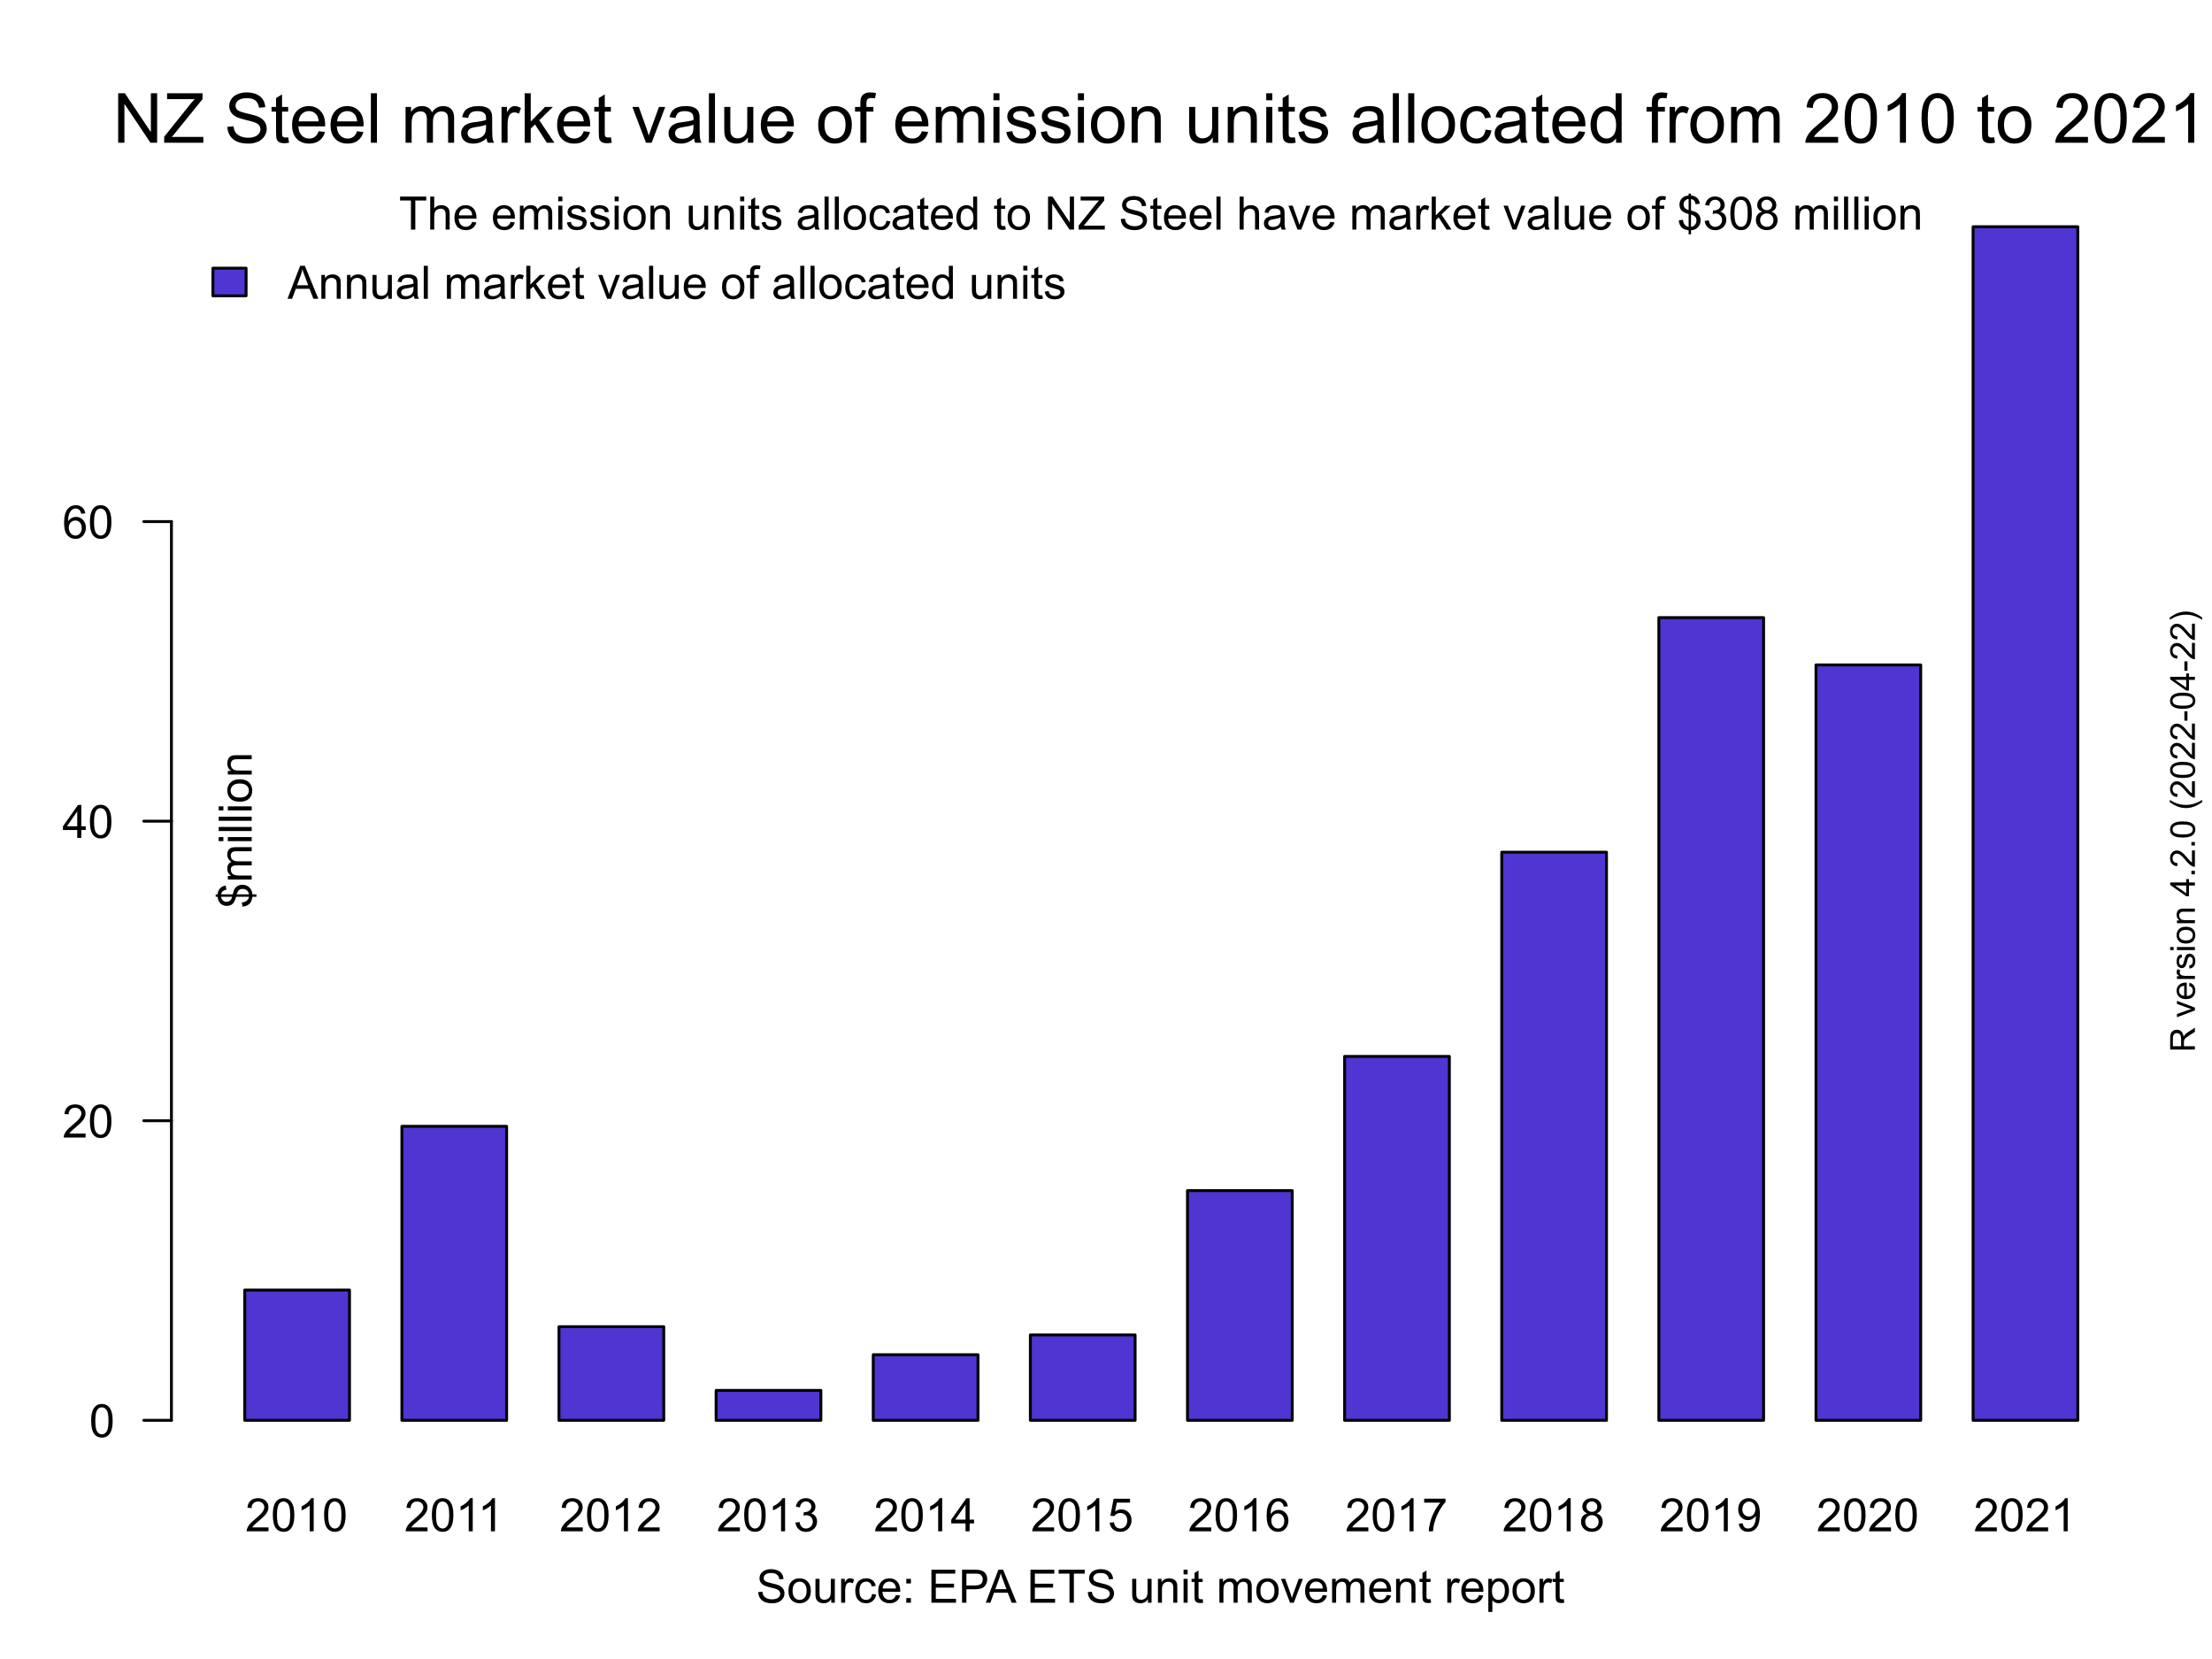 <?xml version="1.0" encoding="UTF-8"?>
<svg xmlns="http://www.w3.org/2000/svg" xmlns:xlink="http://www.w3.org/1999/xlink" width="576pt" height="432pt" viewBox="0 0 576 432" version="1.1">
<defs>
<g>
<symbol overflow="visible" id="glyph0-0">
<path style="stroke:none;" d="M 1.5 0 L 1.5 -7.5 L 7.5 -7.5 L 7.5 0 Z M 1.688 -0.188 L 7.312 -0.188 L 7.312 -7.312 L 1.688 -7.312 Z M 1.688 -0.188 "/>
</symbol>
<symbol overflow="visible" id="glyph0-1">
<path style="stroke:none;" d="M 6.047 -1.016 L 6.047 0 L 0.359 0 C 0.359 -0.25 0.398 -0.492 0.484 -0.734 C 0.629 -1.117 0.859 -1.5 1.172 -1.875 C 1.492 -2.25 1.957 -2.68 2.562 -3.172 C 3.5 -3.941 4.129 -4.551 4.453 -5 C 4.785 -5.445 4.953 -5.867 4.953 -6.266 C 4.953 -6.68 4.801 -7.031 4.5 -7.312 C 4.195 -7.602 3.805 -7.75 3.328 -7.75 C 2.816 -7.75 2.41 -7.598 2.109 -7.297 C 1.805 -6.992 1.648 -6.57 1.641 -6.031 L 0.562 -6.141 C 0.633 -6.953 0.91 -7.566 1.391 -7.984 C 1.879 -8.41 2.535 -8.625 3.359 -8.625 C 4.18 -8.625 4.832 -8.395 5.312 -7.938 C 5.789 -7.477 6.031 -6.91 6.031 -6.234 C 6.031 -5.891 5.957 -5.551 5.812 -5.219 C 5.676 -4.895 5.441 -4.547 5.109 -4.172 C 4.785 -3.805 4.25 -3.305 3.5 -2.672 C 2.863 -2.141 2.453 -1.773 2.266 -1.578 C 2.086 -1.391 1.941 -1.203 1.828 -1.016 Z M 6.047 -1.016 "/>
</symbol>
<symbol overflow="visible" id="glyph0-2">
<path style="stroke:none;" d="M 0.5 -4.234 C 0.5 -5.254 0.602 -6.07 0.812 -6.688 C 1.02 -7.312 1.328 -7.789 1.734 -8.125 C 2.148 -8.457 2.672 -8.625 3.297 -8.625 C 3.754 -8.625 4.156 -8.531 4.5 -8.344 C 4.852 -8.156 5.145 -7.883 5.375 -7.531 C 5.602 -7.188 5.781 -6.766 5.906 -6.266 C 6.031 -5.766 6.094 -5.086 6.094 -4.234 C 6.094 -3.223 5.988 -2.41 5.781 -1.797 C 5.582 -1.18 5.273 -0.703 4.859 -0.359 C 4.453 -0.023 3.93 0.141 3.297 0.141 C 2.473 0.141 1.82 -0.156 1.344 -0.75 C 0.781 -1.457 0.5 -2.617 0.5 -4.234 Z M 1.578 -4.234 C 1.578 -2.828 1.742 -1.891 2.078 -1.422 C 2.41 -0.953 2.816 -0.719 3.297 -0.719 C 3.785 -0.719 4.191 -0.953 4.516 -1.422 C 4.848 -1.891 5.016 -2.828 5.016 -4.234 C 5.016 -5.648 4.848 -6.586 4.516 -7.047 C 4.191 -7.516 3.781 -7.75 3.281 -7.75 C 2.801 -7.75 2.414 -7.547 2.125 -7.141 C 1.758 -6.617 1.578 -5.648 1.578 -4.234 Z M 1.578 -4.234 "/>
</symbol>
<symbol overflow="visible" id="glyph0-3">
<path style="stroke:none;" d="M 4.469 0 L 3.422 0 L 3.422 -6.719 C 3.16 -6.477 2.82 -6.234 2.406 -5.984 C 2 -5.742 1.633 -5.566 1.312 -5.453 L 1.312 -6.469 C 1.895 -6.75 2.406 -7.082 2.844 -7.469 C 3.289 -7.863 3.609 -8.25 3.797 -8.625 L 4.469 -8.625 Z M 4.469 0 "/>
</symbol>
<symbol overflow="visible" id="glyph0-4">
<path style="stroke:none;" d="M 0.5 -2.266 L 1.562 -2.406 C 1.676 -1.812 1.879 -1.379 2.172 -1.109 C 2.461 -0.848 2.816 -0.719 3.234 -0.719 C 3.734 -0.719 4.156 -0.891 4.5 -1.234 C 4.844 -1.578 5.016 -2.004 5.016 -2.516 C 5.016 -2.992 4.852 -3.391 4.531 -3.703 C 4.219 -4.023 3.816 -4.188 3.328 -4.188 C 3.129 -4.188 2.879 -4.145 2.578 -4.062 L 2.703 -5 C 2.773 -4.988 2.832 -4.984 2.875 -4.984 C 3.32 -4.984 3.723 -5.098 4.078 -5.328 C 4.441 -5.566 4.625 -5.93 4.625 -6.422 C 4.625 -6.805 4.492 -7.125 4.234 -7.375 C 3.973 -7.633 3.633 -7.766 3.219 -7.766 C 2.812 -7.766 2.469 -7.633 2.188 -7.375 C 1.914 -7.113 1.742 -6.727 1.672 -6.219 L 0.609 -6.406 C 0.734 -7.102 1.023 -7.645 1.484 -8.031 C 1.941 -8.426 2.508 -8.625 3.188 -8.625 C 3.656 -8.625 4.086 -8.52 4.484 -8.312 C 4.879 -8.113 5.18 -7.844 5.391 -7.5 C 5.598 -7.156 5.703 -6.785 5.703 -6.391 C 5.703 -6.023 5.602 -5.688 5.406 -5.375 C 5.207 -5.07 4.914 -4.832 4.531 -4.656 C 5.031 -4.539 5.422 -4.297 5.703 -3.922 C 5.984 -3.555 6.125 -3.094 6.125 -2.531 C 6.125 -1.781 5.848 -1.145 5.297 -0.625 C 4.754 -0.102 4.066 0.156 3.234 0.156 C 2.484 0.156 1.859 -0.066 1.359 -0.516 C 0.859 -0.973 0.57 -1.555 0.5 -2.266 Z M 0.5 -2.266 "/>
</symbol>
<symbol overflow="visible" id="glyph0-5">
<path style="stroke:none;" d="M 3.875 0 L 3.875 -2.062 L 0.156 -2.062 L 0.156 -3.031 L 4.078 -8.594 L 4.938 -8.594 L 4.938 -3.031 L 6.094 -3.031 L 6.094 -2.062 L 4.938 -2.062 L 4.938 0 Z M 3.875 -3.031 L 3.875 -6.891 L 1.188 -3.031 Z M 3.875 -3.031 "/>
</symbol>
<symbol overflow="visible" id="glyph0-6">
<path style="stroke:none;" d="M 0.5 -2.25 L 1.609 -2.344 C 1.691 -1.801 1.879 -1.395 2.172 -1.125 C 2.473 -0.852 2.836 -0.719 3.266 -0.719 C 3.766 -0.719 4.191 -0.91 4.547 -1.297 C 4.898 -1.68 5.078 -2.188 5.078 -2.812 C 5.078 -3.414 4.906 -3.891 4.562 -4.234 C 4.227 -4.586 3.785 -4.766 3.234 -4.766 C 2.898 -4.766 2.594 -4.688 2.312 -4.531 C 2.039 -4.375 1.828 -4.176 1.672 -3.938 L 0.688 -4.062 L 1.516 -8.469 L 5.797 -8.469 L 5.797 -7.469 L 2.359 -7.469 L 1.906 -5.156 C 2.414 -5.52 2.953 -5.703 3.516 -5.703 C 4.266 -5.703 4.895 -5.441 5.406 -4.922 C 5.926 -4.398 6.188 -3.727 6.188 -2.906 C 6.188 -2.133 5.961 -1.461 5.516 -0.891 C 4.961 -0.203 4.211 0.141 3.266 0.141 C 2.484 0.141 1.844 -0.078 1.344 -0.516 C 0.852 -0.953 0.57 -1.531 0.5 -2.25 Z M 0.5 -2.25 "/>
</symbol>
<symbol overflow="visible" id="glyph0-7">
<path style="stroke:none;" d="M 5.969 -6.484 L 4.922 -6.406 C 4.828 -6.82 4.695 -7.125 4.531 -7.312 C 4.238 -7.613 3.883 -7.766 3.469 -7.766 C 3.133 -7.766 2.836 -7.672 2.578 -7.484 C 2.254 -7.234 1.992 -6.875 1.797 -6.406 C 1.609 -5.945 1.508 -5.289 1.5 -4.438 C 1.75 -4.82 2.055 -5.109 2.422 -5.297 C 2.797 -5.484 3.188 -5.578 3.594 -5.578 C 4.289 -5.578 4.883 -5.316 5.375 -4.797 C 5.875 -4.273 6.125 -3.609 6.125 -2.797 C 6.125 -2.254 6.004 -1.75 5.766 -1.281 C 5.535 -0.82 5.219 -0.469 4.812 -0.219 C 4.406 0.02 3.945 0.141 3.438 0.141 C 2.551 0.141 1.832 -0.18 1.281 -0.828 C 0.727 -1.473 0.453 -2.535 0.453 -4.016 C 0.453 -5.68 0.758 -6.891 1.375 -7.641 C 1.906 -8.297 2.625 -8.625 3.531 -8.625 C 4.207 -8.625 4.758 -8.43 5.188 -8.047 C 5.625 -7.672 5.883 -7.148 5.969 -6.484 Z M 1.672 -2.781 C 1.672 -2.414 1.742 -2.066 1.891 -1.734 C 2.047 -1.41 2.258 -1.16 2.531 -0.984 C 2.812 -0.805 3.109 -0.719 3.422 -0.719 C 3.859 -0.719 4.238 -0.895 4.562 -1.25 C 4.883 -1.613 5.047 -2.102 5.047 -2.719 C 5.047 -3.312 4.883 -3.781 4.562 -4.125 C 4.25 -4.469 3.852 -4.641 3.375 -4.641 C 2.895 -4.641 2.488 -4.469 2.156 -4.125 C 1.832 -3.781 1.672 -3.332 1.672 -2.781 Z M 1.672 -2.781 "/>
</symbol>
<symbol overflow="visible" id="glyph0-8">
<path style="stroke:none;" d="M 0.562 -7.469 L 0.562 -8.484 L 6.125 -8.484 L 6.125 -7.656 C 5.582 -7.07 5.039 -6.297 4.5 -5.328 C 3.969 -4.367 3.555 -3.379 3.266 -2.359 C 3.047 -1.641 2.91 -0.852 2.859 0 L 1.766 0 C 1.773 -0.676 1.906 -1.492 2.156 -2.453 C 2.414 -3.41 2.781 -4.332 3.25 -5.219 C 3.727 -6.102 4.238 -6.852 4.781 -7.469 Z M 0.562 -7.469 "/>
</symbol>
<symbol overflow="visible" id="glyph0-9">
<path style="stroke:none;" d="M 2.125 -4.656 C 1.688 -4.82 1.359 -5.051 1.141 -5.344 C 0.93 -5.645 0.828 -6 0.828 -6.406 C 0.828 -7.031 1.051 -7.555 1.5 -7.984 C 1.957 -8.41 2.555 -8.625 3.297 -8.625 C 4.047 -8.625 4.648 -8.406 5.109 -7.969 C 5.566 -7.531 5.797 -7 5.797 -6.375 C 5.797 -5.977 5.691 -5.633 5.484 -5.344 C 5.273 -5.051 4.957 -4.82 4.531 -4.656 C 5.062 -4.488 5.461 -4.211 5.734 -3.828 C 6.004 -3.441 6.141 -2.984 6.141 -2.453 C 6.141 -1.723 5.879 -1.109 5.359 -0.609 C 4.848 -0.109 4.164 0.141 3.312 0.141 C 2.469 0.141 1.785 -0.109 1.266 -0.609 C 0.742 -1.109 0.484 -1.734 0.484 -2.484 C 0.484 -3.047 0.625 -3.516 0.906 -3.891 C 1.195 -4.266 1.602 -4.52 2.125 -4.656 Z M 1.906 -6.453 C 1.906 -6.047 2.035 -5.711 2.297 -5.453 C 2.566 -5.191 2.91 -5.062 3.328 -5.062 C 3.734 -5.062 4.066 -5.188 4.328 -5.438 C 4.586 -5.695 4.719 -6.016 4.719 -6.391 C 4.719 -6.773 4.582 -7.098 4.312 -7.359 C 4.039 -7.629 3.707 -7.766 3.312 -7.766 C 2.906 -7.766 2.566 -7.633 2.297 -7.375 C 2.035 -7.113 1.906 -6.805 1.906 -6.453 Z M 1.578 -2.484 C 1.578 -2.18 1.645 -1.891 1.781 -1.609 C 1.926 -1.328 2.141 -1.109 2.422 -0.953 C 2.703 -0.797 3.004 -0.719 3.328 -0.719 C 3.828 -0.719 4.238 -0.879 4.562 -1.203 C 4.895 -1.523 5.062 -1.938 5.062 -2.438 C 5.062 -2.945 4.895 -3.367 4.562 -3.703 C 4.227 -4.035 3.805 -4.203 3.297 -4.203 C 2.797 -4.203 2.383 -4.035 2.062 -3.703 C 1.738 -3.379 1.578 -2.973 1.578 -2.484 Z M 1.578 -2.484 "/>
</symbol>
<symbol overflow="visible" id="glyph0-10">
<path style="stroke:none;" d="M 0.656 -1.984 L 1.672 -2.078 C 1.754 -1.598 1.914 -1.25 2.156 -1.031 C 2.406 -0.82 2.719 -0.719 3.094 -0.719 C 3.414 -0.719 3.695 -0.789 3.938 -0.938 C 4.188 -1.094 4.391 -1.289 4.547 -1.531 C 4.703 -1.781 4.832 -2.113 4.938 -2.531 C 5.039 -2.957 5.094 -3.391 5.094 -3.828 C 5.094 -3.879 5.094 -3.953 5.094 -4.047 C 4.883 -3.711 4.598 -3.438 4.234 -3.219 C 3.867 -3.008 3.473 -2.906 3.047 -2.906 C 2.328 -2.906 1.723 -3.16 1.234 -3.672 C 0.742 -4.191 0.5 -4.875 0.5 -5.719 C 0.5 -6.594 0.754 -7.297 1.266 -7.828 C 1.785 -8.359 2.43 -8.625 3.203 -8.625 C 3.754 -8.625 4.258 -8.473 4.719 -8.172 C 5.188 -7.867 5.539 -7.438 5.781 -6.875 C 6.02 -6.32 6.141 -5.52 6.141 -4.469 C 6.141 -3.375 6.02 -2.5 5.781 -1.844 C 5.551 -1.195 5.195 -0.703 4.719 -0.359 C 4.25 -0.023 3.703 0.141 3.078 0.141 C 2.398 0.141 1.848 -0.039 1.422 -0.406 C 0.992 -0.781 0.738 -1.305 0.656 -1.984 Z M 4.969 -5.781 C 4.969 -6.383 4.805 -6.863 4.484 -7.219 C 4.172 -7.57 3.785 -7.75 3.328 -7.75 C 2.859 -7.75 2.445 -7.555 2.094 -7.172 C 1.75 -6.797 1.578 -6.301 1.578 -5.688 C 1.578 -5.145 1.742 -4.703 2.078 -4.359 C 2.41 -4.016 2.816 -3.844 3.297 -3.844 C 3.785 -3.844 4.188 -4.016 4.5 -4.359 C 4.812 -4.703 4.969 -5.176 4.969 -5.781 Z M 4.969 -5.781 "/>
</symbol>
<symbol overflow="visible" id="glyph0-11">
<path style="stroke:none;" d="M 0.547 -2.766 L 1.609 -2.859 C 1.66 -2.422 1.781 -2.066 1.969 -1.797 C 2.156 -1.523 2.441 -1.301 2.828 -1.125 C 3.223 -0.957 3.664 -0.875 4.156 -0.875 C 4.582 -0.875 4.961 -0.938 5.297 -1.062 C 5.629 -1.195 5.875 -1.375 6.031 -1.594 C 6.195 -1.82 6.281 -2.066 6.281 -2.328 C 6.281 -2.598 6.203 -2.832 6.047 -3.031 C 5.891 -3.238 5.633 -3.41 5.281 -3.547 C 5.039 -3.641 4.523 -3.781 3.734 -3.969 C 2.953 -4.156 2.406 -4.332 2.094 -4.5 C 1.676 -4.719 1.367 -4.984 1.172 -5.297 C 0.973 -5.617 0.875 -5.977 0.875 -6.375 C 0.875 -6.801 0.992 -7.203 1.234 -7.578 C 1.484 -7.961 1.844 -8.25 2.312 -8.438 C 2.789 -8.633 3.316 -8.734 3.891 -8.734 C 4.523 -8.734 5.086 -8.629 5.578 -8.422 C 6.066 -8.223 6.441 -7.922 6.703 -7.516 C 6.961 -7.117 7.102 -6.672 7.125 -6.172 L 6.031 -6.094 C 5.969 -6.633 5.766 -7.039 5.422 -7.312 C 5.086 -7.594 4.594 -7.734 3.938 -7.734 C 3.25 -7.734 2.75 -7.609 2.438 -7.359 C 2.125 -7.109 1.969 -6.805 1.969 -6.453 C 1.969 -6.141 2.078 -5.883 2.297 -5.688 C 2.516 -5.488 3.082 -5.285 4 -5.078 C 4.926 -4.867 5.562 -4.688 5.906 -4.531 C 6.406 -4.289 6.773 -3.992 7.016 -3.641 C 7.254 -3.297 7.375 -2.891 7.375 -2.422 C 7.375 -1.961 7.242 -1.531 6.984 -1.125 C 6.723 -0.727 6.348 -0.414 5.859 -0.188 C 5.367 0.031 4.816 0.141 4.203 0.141 C 3.422 0.141 2.766 0.031 2.234 -0.188 C 1.711 -0.414 1.301 -0.758 1 -1.219 C 0.707 -1.676 0.555 -2.191 0.547 -2.766 Z M 0.547 -2.766 "/>
</symbol>
<symbol overflow="visible" id="glyph0-12">
<path style="stroke:none;" d="M 0.406 -3.109 C 0.406 -4.266 0.723 -5.117 1.359 -5.672 C 1.891 -6.129 2.539 -6.359 3.312 -6.359 C 4.164 -6.359 4.863 -6.078 5.406 -5.516 C 5.957 -4.961 6.234 -4.191 6.234 -3.203 C 6.234 -2.398 6.113 -1.77 5.875 -1.312 C 5.633 -0.852 5.281 -0.492 4.812 -0.234 C 4.352 0.016 3.852 0.141 3.312 0.141 C 2.445 0.141 1.742 -0.133 1.203 -0.688 C 0.672 -1.25 0.406 -2.055 0.406 -3.109 Z M 1.484 -3.109 C 1.484 -2.316 1.656 -1.723 2 -1.328 C 2.352 -0.93 2.789 -0.734 3.312 -0.734 C 3.844 -0.734 4.281 -0.93 4.625 -1.328 C 4.969 -1.723 5.141 -2.328 5.141 -3.141 C 5.141 -3.91 4.961 -4.492 4.609 -4.891 C 4.266 -5.285 3.832 -5.484 3.312 -5.484 C 2.789 -5.484 2.352 -5.285 2 -4.891 C 1.656 -4.504 1.484 -3.91 1.484 -3.109 Z M 1.484 -3.109 "/>
</symbol>
<symbol overflow="visible" id="glyph0-13">
<path style="stroke:none;" d="M 4.875 0 L 4.875 -0.922 C 4.383 -0.211 3.723 0.141 2.891 0.141 C 2.523 0.141 2.18 0.07 1.859 -0.062 C 1.547 -0.207 1.312 -0.383 1.156 -0.594 C 1 -0.812 0.891 -1.078 0.828 -1.391 C 0.785 -1.586 0.766 -1.914 0.766 -2.375 L 0.766 -6.219 L 1.828 -6.219 L 1.828 -2.766 C 1.828 -2.223 1.848 -1.852 1.891 -1.656 C 1.953 -1.383 2.086 -1.164 2.297 -1 C 2.516 -0.844 2.785 -0.766 3.109 -0.766 C 3.422 -0.766 3.711 -0.844 3.984 -1 C 4.266 -1.164 4.461 -1.391 4.578 -1.672 C 4.703 -1.953 4.766 -2.359 4.766 -2.891 L 4.766 -6.219 L 5.812 -6.219 L 5.812 0 Z M 4.875 0 "/>
</symbol>
<symbol overflow="visible" id="glyph0-14">
<path style="stroke:none;" d="M 0.781 0 L 0.781 -6.219 L 1.734 -6.219 L 1.734 -5.281 C 1.973 -5.719 2.191 -6.004 2.391 -6.141 C 2.598 -6.285 2.828 -6.359 3.078 -6.359 C 3.43 -6.359 3.789 -6.25 4.156 -6.031 L 3.797 -5.047 C 3.535 -5.203 3.281 -5.281 3.031 -5.281 C 2.789 -5.281 2.578 -5.207 2.391 -5.062 C 2.211 -4.926 2.086 -4.734 2.016 -4.484 C 1.891 -4.109 1.828 -3.703 1.828 -3.266 L 1.828 0 Z M 0.781 0 "/>
</symbol>
<symbol overflow="visible" id="glyph0-15">
<path style="stroke:none;" d="M 4.859 -2.281 L 5.891 -2.141 C 5.773 -1.43 5.484 -0.875 5.016 -0.469 C 4.547 -0.062 3.973 0.141 3.297 0.141 C 2.441 0.141 1.754 -0.133 1.234 -0.688 C 0.723 -1.25 0.469 -2.051 0.469 -3.094 C 0.469 -3.758 0.578 -4.344 0.797 -4.844 C 1.023 -5.352 1.363 -5.734 1.812 -5.984 C 2.27 -6.234 2.77 -6.359 3.312 -6.359 C 3.977 -6.359 4.523 -6.188 4.953 -5.844 C 5.391 -5.508 5.672 -5.023 5.797 -4.391 L 4.766 -4.234 C 4.672 -4.648 4.5 -4.961 4.25 -5.172 C 4 -5.391 3.695 -5.5 3.344 -5.5 C 2.812 -5.5 2.379 -5.305 2.047 -4.922 C 1.711 -4.547 1.547 -3.945 1.547 -3.125 C 1.547 -2.281 1.707 -1.672 2.031 -1.297 C 2.352 -0.922 2.77 -0.734 3.281 -0.734 C 3.695 -0.734 4.039 -0.859 4.312 -1.109 C 4.594 -1.359 4.773 -1.75 4.859 -2.281 Z M 4.859 -2.281 "/>
</symbol>
<symbol overflow="visible" id="glyph0-16">
<path style="stroke:none;" d="M 5.047 -2 L 6.141 -1.875 C 5.973 -1.238 5.656 -0.742 5.188 -0.391 C 4.719 -0.035 4.125 0.141 3.406 0.141 C 2.5 0.141 1.773 -0.141 1.234 -0.703 C 0.703 -1.266 0.438 -2.051 0.438 -3.062 C 0.438 -4.102 0.707 -4.91 1.25 -5.484 C 1.789 -6.066 2.488 -6.359 3.344 -6.359 C 4.176 -6.359 4.852 -6.078 5.375 -5.516 C 5.906 -4.953 6.172 -4.156 6.172 -3.125 C 6.172 -3.062 6.172 -2.969 6.172 -2.844 L 1.531 -2.844 C 1.57 -2.156 1.766 -1.629 2.109 -1.266 C 2.453 -0.91 2.883 -0.734 3.406 -0.734 C 3.789 -0.734 4.117 -0.832 4.391 -1.031 C 4.672 -1.238 4.891 -1.562 5.047 -2 Z M 1.594 -3.703 L 5.062 -3.703 C 5.02 -4.234 4.891 -4.629 4.672 -4.891 C 4.328 -5.297 3.891 -5.5 3.359 -5.5 C 2.867 -5.5 2.457 -5.336 2.125 -5.016 C 1.801 -4.691 1.625 -4.254 1.594 -3.703 Z M 1.594 -3.703 "/>
</symbol>
<symbol overflow="visible" id="glyph0-17">
<path style="stroke:none;" d="M 1.078 -5.016 L 1.078 -6.219 L 2.281 -6.219 L 2.281 -5.016 Z M 1.078 0 L 1.078 -1.203 L 2.281 -1.203 L 2.281 0 Z M 1.078 0 "/>
</symbol>
<symbol overflow="visible" id="glyph0-18">
<path style="stroke:none;" d=""/>
</symbol>
<symbol overflow="visible" id="glyph0-19">
<path style="stroke:none;" d="M 0.953 0 L 0.953 -8.594 L 7.156 -8.594 L 7.156 -7.578 L 2.094 -7.578 L 2.094 -4.953 L 6.844 -4.953 L 6.844 -3.938 L 2.094 -3.938 L 2.094 -1.016 L 7.359 -1.016 L 7.359 0 Z M 0.953 0 "/>
</symbol>
<symbol overflow="visible" id="glyph0-20">
<path style="stroke:none;" d="M 0.922 0 L 0.922 -8.594 L 4.172 -8.594 C 4.734 -8.594 5.164 -8.566 5.469 -8.516 C 5.895 -8.441 6.25 -8.305 6.531 -8.109 C 6.82 -7.91 7.051 -7.633 7.219 -7.281 C 7.395 -6.926 7.484 -6.535 7.484 -6.109 C 7.484 -5.379 7.25 -4.758 6.781 -4.25 C 6.32 -3.75 5.484 -3.5 4.266 -3.5 L 2.062 -3.5 L 2.062 0 Z M 2.062 -4.5 L 4.281 -4.5 C 5.02 -4.5 5.539 -4.633 5.844 -4.906 C 6.156 -5.188 6.312 -5.578 6.312 -6.078 C 6.312 -6.43 6.219 -6.734 6.031 -6.984 C 5.852 -7.242 5.617 -7.414 5.328 -7.5 C 5.129 -7.551 4.773 -7.578 4.266 -7.578 L 2.062 -7.578 Z M 2.062 -4.5 "/>
</symbol>
<symbol overflow="visible" id="glyph0-21">
<path style="stroke:none;" d="M -0.016 0 L 3.281 -8.594 L 4.5 -8.594 L 8.016 0 L 6.734 0 L 5.719 -2.609 L 2.141 -2.609 L 1.188 0 Z M 2.469 -3.531 L 5.375 -3.531 L 4.484 -5.906 C 4.203 -6.625 4 -7.219 3.875 -7.688 C 3.758 -7.133 3.602 -6.586 3.406 -6.047 Z M 2.469 -3.531 "/>
</symbol>
<symbol overflow="visible" id="glyph0-22">
<path style="stroke:none;" d="M 3.109 0 L 3.109 -7.578 L 0.281 -7.578 L 0.281 -8.594 L 7.094 -8.594 L 7.094 -7.578 L 4.25 -7.578 L 4.25 0 Z M 3.109 0 "/>
</symbol>
<symbol overflow="visible" id="glyph0-23">
<path style="stroke:none;" d="M 0.797 0 L 0.797 -6.219 L 1.734 -6.219 L 1.734 -5.344 C 2.191 -6.02 2.852 -6.359 3.719 -6.359 C 4.094 -6.359 4.438 -6.289 4.75 -6.156 C 5.07 -6.02 5.312 -5.844 5.469 -5.625 C 5.625 -5.406 5.734 -5.148 5.797 -4.859 C 5.828 -4.66 5.844 -4.316 5.844 -3.828 L 5.844 0 L 4.797 0 L 4.797 -3.781 C 4.797 -4.219 4.754 -4.539 4.672 -4.75 C 4.586 -4.957 4.441 -5.125 4.234 -5.25 C 4.023 -5.383 3.781 -5.453 3.5 -5.453 C 3.051 -5.453 2.66 -5.305 2.328 -5.016 C 2.004 -4.734 1.844 -4.195 1.844 -3.406 L 1.844 0 Z M 0.797 0 "/>
</symbol>
<symbol overflow="visible" id="glyph0-24">
<path style="stroke:none;" d="M 0.797 -7.375 L 0.797 -8.594 L 1.859 -8.594 L 1.859 -7.375 Z M 0.797 0 L 0.797 -6.219 L 1.859 -6.219 L 1.859 0 Z M 0.797 0 "/>
</symbol>
<symbol overflow="visible" id="glyph0-25">
<path style="stroke:none;" d="M 3.094 -0.938 L 3.25 -0.016 C 2.945 0.047 2.68 0.078 2.453 0.078 C 2.066 0.078 1.77 0.02 1.562 -0.094 C 1.352 -0.219 1.203 -0.379 1.109 -0.578 C 1.023 -0.773 0.984 -1.191 0.984 -1.828 L 0.984 -5.406 L 0.219 -5.406 L 0.219 -6.219 L 0.984 -6.219 L 0.984 -7.766 L 2.031 -8.391 L 2.031 -6.219 L 3.094 -6.219 L 3.094 -5.406 L 2.031 -5.406 L 2.031 -1.766 C 2.031 -1.461 2.047 -1.27 2.078 -1.188 C 2.117 -1.102 2.18 -1.035 2.266 -0.984 C 2.348 -0.93 2.469 -0.906 2.625 -0.906 C 2.75 -0.906 2.906 -0.914 3.094 -0.938 Z M 3.094 -0.938 "/>
</symbol>
<symbol overflow="visible" id="glyph0-26">
<path style="stroke:none;" d="M 0.797 0 L 0.797 -6.219 L 1.734 -6.219 L 1.734 -5.344 C 1.93 -5.656 2.191 -5.898 2.516 -6.078 C 2.836 -6.266 3.207 -6.359 3.625 -6.359 C 4.082 -6.359 4.457 -6.266 4.75 -6.078 C 5.051 -5.891 5.258 -5.625 5.375 -5.281 C 5.875 -6 6.516 -6.359 7.297 -6.359 C 7.922 -6.359 8.395 -6.188 8.719 -5.844 C 9.051 -5.508 9.219 -4.984 9.219 -4.266 L 9.219 0 L 8.172 0 L 8.172 -3.922 C 8.172 -4.336 8.133 -4.641 8.062 -4.828 C 8 -5.016 7.879 -5.164 7.703 -5.281 C 7.523 -5.395 7.312 -5.453 7.062 -5.453 C 6.625 -5.453 6.258 -5.305 5.969 -5.016 C 5.688 -4.723 5.547 -4.254 5.547 -3.609 L 5.547 0 L 4.484 0 L 4.484 -4.047 C 4.484 -4.516 4.395 -4.863 4.219 -5.094 C 4.051 -5.332 3.773 -5.453 3.391 -5.453 C 3.086 -5.453 2.812 -5.375 2.562 -5.219 C 2.312 -5.062 2.129 -4.832 2.016 -4.531 C 1.898 -4.227 1.844 -3.797 1.844 -3.234 L 1.844 0 Z M 0.797 0 "/>
</symbol>
<symbol overflow="visible" id="glyph0-27">
<path style="stroke:none;" d="M 2.516 0 L 0.156 -6.219 L 1.266 -6.219 L 2.609 -2.5 C 2.742 -2.094 2.875 -1.676 3 -1.25 C 3.094 -1.57 3.223 -1.961 3.391 -2.422 L 4.781 -6.219 L 5.859 -6.219 L 3.5 0 Z M 2.516 0 "/>
</symbol>
<symbol overflow="visible" id="glyph0-28">
<path style="stroke:none;" d="M 0.797 2.391 L 0.797 -6.219 L 1.75 -6.219 L 1.75 -5.422 C 1.977 -5.734 2.234 -5.969 2.516 -6.125 C 2.805 -6.281 3.156 -6.359 3.562 -6.359 C 4.094 -6.359 4.562 -6.223 4.969 -5.953 C 5.375 -5.68 5.676 -5.297 5.875 -4.797 C 6.082 -4.297 6.188 -3.75 6.188 -3.156 C 6.188 -2.52 6.07 -1.945 5.844 -1.438 C 5.625 -0.926 5.297 -0.535 4.859 -0.266 C 4.422 0.004 3.961 0.141 3.484 0.141 C 3.129 0.141 2.812 0.066 2.531 -0.078 C 2.25 -0.234 2.02 -0.422 1.844 -0.641 L 1.844 2.391 Z M 1.75 -3.078 C 1.75 -2.273 1.91 -1.68 2.234 -1.297 C 2.555 -0.922 2.945 -0.734 3.406 -0.734 C 3.875 -0.734 4.273 -0.93 4.609 -1.328 C 4.941 -1.723 5.109 -2.336 5.109 -3.172 C 5.109 -3.961 4.945 -4.551 4.625 -4.938 C 4.301 -5.332 3.91 -5.531 3.453 -5.531 C 3.004 -5.531 2.609 -5.32 2.266 -4.906 C 1.922 -4.488 1.75 -3.879 1.75 -3.078 Z M 1.75 -3.078 "/>
</symbol>
<symbol overflow="visible" id="glyph0-29">
<path style="stroke:none;" d="M 4.859 -0.766 C 4.461 -0.43 4.082 -0.195 3.719 -0.062 C 3.363 0.07 2.977 0.141 2.562 0.141 C 1.875 0.141 1.348 -0.023 0.984 -0.359 C 0.617 -0.691 0.438 -1.117 0.438 -1.641 C 0.438 -1.941 0.504 -2.219 0.641 -2.469 C 0.773 -2.727 0.957 -2.93 1.188 -3.078 C 1.414 -3.234 1.672 -3.348 1.953 -3.422 C 2.148 -3.484 2.461 -3.539 2.891 -3.594 C 3.734 -3.688 4.359 -3.805 4.766 -3.953 C 4.766 -4.098 4.766 -4.188 4.766 -4.219 C 4.766 -4.656 4.664 -4.961 4.469 -5.141 C 4.195 -5.367 3.797 -5.484 3.266 -5.484 C 2.773 -5.484 2.41 -5.395 2.172 -5.219 C 1.93 -5.051 1.754 -4.75 1.641 -4.312 L 0.609 -4.453 C 0.703 -4.891 0.859 -5.242 1.078 -5.516 C 1.297 -5.785 1.609 -5.992 2.016 -6.141 C 2.422 -6.285 2.891 -6.359 3.422 -6.359 C 3.953 -6.359 4.383 -6.297 4.719 -6.172 C 5.051 -6.047 5.297 -5.891 5.453 -5.703 C 5.609 -5.516 5.719 -5.273 5.781 -4.984 C 5.812 -4.805 5.828 -4.484 5.828 -4.016 L 5.828 -2.609 C 5.828 -1.629 5.848 -1.008 5.891 -0.75 C 5.941 -0.488 6.035 -0.238 6.172 0 L 5.062 0 C 4.957 -0.219 4.891 -0.473 4.859 -0.766 Z M 4.766 -3.125 C 4.379 -2.969 3.805 -2.832 3.047 -2.719 C 2.609 -2.656 2.301 -2.582 2.125 -2.5 C 1.945 -2.426 1.805 -2.316 1.703 -2.172 C 1.609 -2.023 1.562 -1.859 1.562 -1.672 C 1.562 -1.391 1.664 -1.156 1.875 -0.969 C 2.094 -0.781 2.406 -0.688 2.812 -0.688 C 3.219 -0.688 3.578 -0.773 3.891 -0.953 C 4.211 -1.129 4.445 -1.375 4.594 -1.688 C 4.707 -1.926 4.766 -2.273 4.766 -2.734 Z M 4.766 -3.125 "/>
</symbol>
<symbol overflow="visible" id="glyph0-30">
<path style="stroke:none;" d="M 0.766 0 L 0.766 -8.594 L 1.828 -8.594 L 1.828 0 Z M 0.766 0 "/>
</symbol>
<symbol overflow="visible" id="glyph0-31">
<path style="stroke:none;" d="M 0.797 0 L 0.797 -8.594 L 1.859 -8.594 L 1.859 -3.688 L 4.344 -6.219 L 5.719 -6.219 L 3.328 -3.922 L 5.953 0 L 4.656 0 L 2.594 -3.188 L 1.859 -2.469 L 1.859 0 Z M 0.797 0 "/>
</symbol>
<symbol overflow="visible" id="glyph0-32">
<path style="stroke:none;" d="M 1.047 0 L 1.047 -5.406 L 0.109 -5.406 L 0.109 -6.219 L 1.047 -6.219 L 1.047 -6.891 C 1.047 -7.305 1.082 -7.613 1.156 -7.812 C 1.258 -8.094 1.438 -8.316 1.688 -8.484 C 1.945 -8.648 2.305 -8.734 2.766 -8.734 C 3.066 -8.734 3.395 -8.695 3.75 -8.625 L 3.594 -7.719 C 3.375 -7.75 3.164 -7.766 2.969 -7.766 C 2.645 -7.766 2.414 -7.695 2.281 -7.562 C 2.156 -7.426 2.094 -7.172 2.094 -6.797 L 2.094 -6.219 L 3.312 -6.219 L 3.312 -5.406 L 2.094 -5.406 L 2.094 0 Z M 1.047 0 "/>
</symbol>
<symbol overflow="visible" id="glyph0-33">
<path style="stroke:none;" d="M 4.828 0 L 4.828 -0.781 C 4.43 -0.164 3.852 0.141 3.094 0.141 C 2.594 0.141 2.133 0.004 1.719 -0.266 C 1.301 -0.547 0.977 -0.93 0.75 -1.422 C 0.52 -1.91 0.406 -2.473 0.406 -3.109 C 0.406 -3.723 0.508 -4.285 0.719 -4.797 C 0.926 -5.305 1.238 -5.691 1.656 -5.953 C 2.07 -6.223 2.535 -6.359 3.047 -6.359 C 3.422 -6.359 3.754 -6.281 4.047 -6.125 C 4.336 -5.969 4.578 -5.766 4.766 -5.516 L 4.766 -8.594 L 5.812 -8.594 L 5.812 0 Z M 1.5 -3.109 C 1.5 -2.305 1.664 -1.707 2 -1.312 C 2.332 -0.926 2.727 -0.734 3.188 -0.734 C 3.645 -0.734 4.035 -0.922 4.359 -1.297 C 4.68 -1.672 4.844 -2.242 4.844 -3.016 C 4.844 -3.867 4.676 -4.492 4.344 -4.891 C 4.02 -5.285 3.617 -5.484 3.141 -5.484 C 2.672 -5.484 2.281 -5.289 1.969 -4.906 C 1.656 -4.531 1.5 -3.93 1.5 -3.109 Z M 1.5 -3.109 "/>
</symbol>
<symbol overflow="visible" id="glyph0-34">
<path style="stroke:none;" d="M 0.375 -1.859 L 1.406 -2.016 C 1.469 -1.598 1.629 -1.281 1.891 -1.062 C 2.16 -0.844 2.539 -0.734 3.031 -0.734 C 3.508 -0.734 3.863 -0.828 4.094 -1.016 C 4.332 -1.211 4.453 -1.445 4.453 -1.719 C 4.453 -1.957 4.348 -2.145 4.141 -2.281 C 3.992 -2.375 3.633 -2.492 3.062 -2.641 C 2.289 -2.836 1.754 -3.004 1.453 -3.141 C 1.16 -3.285 0.938 -3.484 0.781 -3.734 C 0.625 -3.984 0.547 -4.266 0.547 -4.578 C 0.547 -4.848 0.609 -5.102 0.734 -5.344 C 0.859 -5.582 1.031 -5.781 1.25 -5.938 C 1.414 -6.051 1.641 -6.148 1.922 -6.234 C 2.203 -6.316 2.508 -6.359 2.844 -6.359 C 3.32 -6.359 3.742 -6.285 4.109 -6.141 C 4.484 -6.004 4.758 -5.816 4.938 -5.578 C 5.113 -5.336 5.234 -5.02 5.297 -4.625 L 4.266 -4.484 C 4.223 -4.797 4.086 -5.039 3.859 -5.219 C 3.641 -5.406 3.32 -5.5 2.906 -5.5 C 2.426 -5.5 2.082 -5.414 1.875 -5.25 C 1.664 -5.094 1.562 -4.906 1.562 -4.688 C 1.562 -4.551 1.602 -4.43 1.688 -4.328 C 1.781 -4.211 1.914 -4.117 2.094 -4.047 C 2.195 -4.004 2.508 -3.914 3.031 -3.781 C 3.781 -3.57 4.301 -3.406 4.594 -3.281 C 4.883 -3.156 5.113 -2.973 5.281 -2.734 C 5.445 -2.492 5.531 -2.191 5.531 -1.828 C 5.531 -1.473 5.426 -1.141 5.219 -0.828 C 5.02 -0.523 4.727 -0.285 4.344 -0.109 C 3.957 0.055 3.52 0.141 3.031 0.141 C 2.219 0.141 1.598 -0.023 1.172 -0.359 C 0.754 -0.703 0.488 -1.203 0.375 -1.859 Z M 0.375 -1.859 "/>
</symbol>
<symbol overflow="visible" id="glyph0-35">
<path style="stroke:none;" d="M 0.797 0 L 0.797 -8.594 L 1.844 -8.594 L 1.844 -5.516 C 2.332 -6.078 2.953 -6.359 3.703 -6.359 C 4.172 -6.359 4.57 -6.266 4.906 -6.078 C 5.25 -5.898 5.492 -5.648 5.641 -5.328 C 5.785 -5.016 5.859 -4.551 5.859 -3.938 L 5.859 0 L 4.812 0 L 4.812 -3.938 C 4.812 -4.469 4.695 -4.852 4.469 -5.094 C 4.238 -5.332 3.914 -5.453 3.5 -5.453 C 3.188 -5.453 2.891 -5.367 2.609 -5.203 C 2.336 -5.047 2.141 -4.828 2.016 -4.547 C 1.898 -4.273 1.844 -3.895 1.844 -3.406 L 1.844 0 Z M 0.797 0 "/>
</symbol>
<symbol overflow="visible" id="glyph0-36">
<path style="stroke:none;" d="M 0.922 0 L 0.922 -8.594 L 2.078 -8.594 L 6.594 -1.844 L 6.594 -8.594 L 7.688 -8.594 L 7.688 0 L 6.516 0 L 2 -6.75 L 2 0 Z M 0.922 0 "/>
</symbol>
<symbol overflow="visible" id="glyph0-37">
<path style="stroke:none;" d="M 0.234 0 L 0.234 -1.062 L 4.641 -6.562 C 4.953 -6.945 5.25 -7.285 5.531 -7.578 L 0.734 -7.578 L 0.734 -8.594 L 6.891 -8.594 L 6.891 -7.578 L 2.062 -1.625 L 1.547 -1.016 L 7.031 -1.016 L 7.031 0 Z M 0.234 0 "/>
</symbol>
<symbol overflow="visible" id="glyph0-38">
<path style="stroke:none;" d="M 2.984 1.234 L 2.984 0.188 C 2.461 0.113 2.035 -0.004 1.703 -0.172 C 1.367 -0.336 1.082 -0.609 0.844 -0.984 C 0.602 -1.367 0.461 -1.836 0.422 -2.391 L 1.484 -2.578 C 1.566 -2.016 1.711 -1.602 1.922 -1.344 C 2.223 -0.969 2.578 -0.754 2.984 -0.703 L 2.984 -4.062 C 2.555 -4.145 2.113 -4.316 1.656 -4.578 C 1.32 -4.766 1.062 -5.02 0.875 -5.344 C 0.695 -5.676 0.609 -6.055 0.609 -6.484 C 0.609 -7.234 0.875 -7.836 1.406 -8.297 C 1.758 -8.609 2.285 -8.801 2.984 -8.875 L 2.984 -9.375 L 3.609 -9.375 L 3.609 -8.875 C 4.223 -8.82 4.707 -8.645 5.062 -8.344 C 5.531 -7.957 5.812 -7.43 5.906 -6.766 L 4.812 -6.594 C 4.75 -7.008 4.617 -7.328 4.422 -7.547 C 4.223 -7.766 3.953 -7.91 3.609 -7.984 L 3.609 -4.953 C 4.141 -4.816 4.492 -4.711 4.672 -4.641 C 4.992 -4.492 5.258 -4.316 5.469 -4.109 C 5.676 -3.898 5.832 -3.648 5.938 -3.359 C 6.051 -3.078 6.109 -2.77 6.109 -2.438 C 6.109 -1.707 5.875 -1.098 5.406 -0.609 C 4.945 -0.117 4.348 0.141 3.609 0.172 L 3.609 1.234 Z M 2.984 -8 C 2.578 -7.938 2.254 -7.77 2.016 -7.5 C 1.785 -7.238 1.672 -6.926 1.672 -6.562 C 1.672 -6.207 1.77 -5.906 1.969 -5.656 C 2.164 -5.414 2.504 -5.223 2.984 -5.078 Z M 3.609 -0.703 C 4.016 -0.754 4.352 -0.93 4.625 -1.234 C 4.895 -1.547 5.031 -1.926 5.031 -2.375 C 5.031 -2.758 4.93 -3.066 4.734 -3.297 C 4.547 -3.523 4.172 -3.734 3.609 -3.922 Z M 3.609 -0.703 "/>
</symbol>
<symbol overflow="visible" id="glyph1-0">
<path style="stroke:none;" d="M 0 -1.5 L -7.5 -1.5 L -7.5 -7.5 L 0 -7.5 Z M -0.188 -1.688 L -0.188 -7.312 L -7.312 -7.312 L -7.312 -1.688 Z M -0.188 -1.688 "/>
</symbol>
<symbol overflow="visible" id="glyph1-1">
<path style="stroke:none;" d="M 1.234 -2.984 L 0.188 -2.984 C 0.113 -2.461 -0.004 -2.035 -0.172 -1.703 C -0.336 -1.367 -0.609 -1.082 -0.984 -0.844 C -1.367 -0.602 -1.836 -0.461 -2.391 -0.422 L -2.578 -1.484 C -2.016 -1.566 -1.602 -1.711 -1.344 -1.922 C -0.969 -2.223 -0.754 -2.578 -0.703 -2.984 L -4.062 -2.984 C -4.145 -2.555 -4.316 -2.113 -4.578 -1.656 C -4.766 -1.32 -5.02 -1.062 -5.344 -0.875 C -5.676 -0.695 -6.055 -0.609 -6.484 -0.609 C -7.234 -0.609 -7.836 -0.875 -8.297 -1.406 C -8.609 -1.758 -8.801 -2.285 -8.875 -2.984 L -9.375 -2.984 L -9.375 -3.609 L -8.875 -3.609 C -8.82 -4.223 -8.645 -4.707 -8.344 -5.062 C -7.957 -5.531 -7.43 -5.812 -6.766 -5.906 L -6.594 -4.812 C -7.008 -4.75 -7.328 -4.617 -7.547 -4.422 C -7.766 -4.223 -7.91 -3.953 -7.984 -3.609 L -4.953 -3.609 C -4.816 -4.141 -4.711 -4.492 -4.641 -4.672 C -4.492 -4.992 -4.316 -5.258 -4.109 -5.469 C -3.898 -5.676 -3.648 -5.832 -3.359 -5.938 C -3.078 -6.051 -2.77 -6.109 -2.438 -6.109 C -1.707 -6.109 -1.098 -5.875 -0.609 -5.406 C -0.117 -4.945 0.141 -4.348 0.172 -3.609 L 1.234 -3.609 Z M -8 -2.984 C -7.938 -2.578 -7.77 -2.254 -7.5 -2.016 C -7.238 -1.785 -6.926 -1.672 -6.562 -1.672 C -6.207 -1.672 -5.906 -1.77 -5.656 -1.969 C -5.414 -2.164 -5.223 -2.504 -5.078 -2.984 Z M -0.703 -3.609 C -0.754 -4.016 -0.93 -4.352 -1.234 -4.625 C -1.547 -4.895 -1.926 -5.031 -2.375 -5.031 C -2.758 -5.031 -3.066 -4.93 -3.297 -4.734 C -3.523 -4.547 -3.734 -4.172 -3.922 -3.609 Z M -0.703 -3.609 "/>
</symbol>
<symbol overflow="visible" id="glyph1-2">
<path style="stroke:none;" d="M 0 -0.797 L -6.219 -0.797 L -6.219 -1.734 L -5.344 -1.734 C -5.656 -1.93 -5.898 -2.191 -6.078 -2.516 C -6.266 -2.836 -6.359 -3.207 -6.359 -3.625 C -6.359 -4.082 -6.266 -4.457 -6.078 -4.75 C -5.891 -5.051 -5.625 -5.258 -5.281 -5.375 C -6 -5.875 -6.359 -6.516 -6.359 -7.297 C -6.359 -7.922 -6.188 -8.395 -5.844 -8.719 C -5.508 -9.051 -4.984 -9.219 -4.266 -9.219 L 0 -9.219 L 0 -8.172 L -3.922 -8.172 C -4.336 -8.172 -4.641 -8.133 -4.828 -8.062 C -5.016 -8 -5.164 -7.879 -5.281 -7.703 C -5.395 -7.523 -5.453 -7.312 -5.453 -7.062 C -5.453 -6.625 -5.305 -6.258 -5.016 -5.969 C -4.723 -5.688 -4.254 -5.547 -3.609 -5.547 L 0 -5.547 L 0 -4.484 L -4.047 -4.484 C -4.516 -4.484 -4.863 -4.395 -5.094 -4.219 C -5.332 -4.051 -5.453 -3.773 -5.453 -3.391 C -5.453 -3.086 -5.375 -2.812 -5.219 -2.562 C -5.062 -2.312 -4.832 -2.129 -4.531 -2.016 C -4.227 -1.898 -3.797 -1.844 -3.234 -1.844 L 0 -1.844 Z M 0 -0.797 "/>
</symbol>
<symbol overflow="visible" id="glyph1-3">
<path style="stroke:none;" d="M -7.375 -0.797 L -8.594 -0.797 L -8.594 -1.859 L -7.375 -1.859 Z M 0 -0.797 L -6.219 -0.797 L -6.219 -1.859 L 0 -1.859 Z M 0 -0.797 "/>
</symbol>
<symbol overflow="visible" id="glyph1-4">
<path style="stroke:none;" d="M 0 -0.766 L -8.594 -0.766 L -8.594 -1.828 L 0 -1.828 Z M 0 -0.766 "/>
</symbol>
<symbol overflow="visible" id="glyph1-5">
<path style="stroke:none;" d="M -3.109 -0.406 C -4.266 -0.406 -5.117 -0.723 -5.672 -1.359 C -6.129 -1.891 -6.359 -2.539 -6.359 -3.312 C -6.359 -4.164 -6.078 -4.863 -5.516 -5.406 C -4.961 -5.957 -4.191 -6.234 -3.203 -6.234 C -2.398 -6.234 -1.77 -6.113 -1.312 -5.875 C -0.852 -5.633 -0.492 -5.281 -0.234 -4.812 C 0.016 -4.352 0.141 -3.852 0.141 -3.312 C 0.141 -2.445 -0.133 -1.742 -0.688 -1.203 C -1.25 -0.672 -2.055 -0.406 -3.109 -0.406 Z M -3.109 -1.484 C -2.316 -1.484 -1.723 -1.656 -1.328 -2 C -0.93 -2.352 -0.734 -2.789 -0.734 -3.312 C -0.734 -3.844 -0.93 -4.281 -1.328 -4.625 C -1.723 -4.969 -2.328 -5.141 -3.141 -5.141 C -3.91 -5.141 -4.492 -4.961 -4.891 -4.609 C -5.285 -4.266 -5.484 -3.832 -5.484 -3.312 C -5.484 -2.789 -5.285 -2.352 -4.891 -2 C -4.504 -1.656 -3.91 -1.484 -3.109 -1.484 Z M -3.109 -1.484 "/>
</symbol>
<symbol overflow="visible" id="glyph1-6">
<path style="stroke:none;" d="M 0 -0.797 L -6.219 -0.797 L -6.219 -1.734 L -5.344 -1.734 C -6.02 -2.191 -6.359 -2.852 -6.359 -3.719 C -6.359 -4.094 -6.289 -4.438 -6.156 -4.75 C -6.02 -5.07 -5.844 -5.312 -5.625 -5.469 C -5.406 -5.625 -5.148 -5.734 -4.859 -5.797 C -4.66 -5.828 -4.316 -5.844 -3.828 -5.844 L 0 -5.844 L 0 -4.797 L -3.781 -4.797 C -4.219 -4.797 -4.539 -4.754 -4.75 -4.672 C -4.957 -4.586 -5.125 -4.441 -5.25 -4.234 C -5.383 -4.023 -5.453 -3.781 -5.453 -3.5 C -5.453 -3.051 -5.305 -2.66 -5.016 -2.328 C -4.734 -2.004 -4.195 -1.844 -3.406 -1.844 L 0 -1.844 Z M 0 -0.797 "/>
</symbol>
<symbol overflow="visible" id="glyph2-0">
<path style="stroke:none;" d="M 0 -1.125 L -5.625 -1.125 L -5.625 -5.625 L 0 -5.625 Z M -0.141 -1.266 L -0.141 -5.484 L -5.484 -5.484 L -5.484 -1.266 Z M -0.141 -1.266 "/>
</symbol>
<symbol overflow="visible" id="glyph2-1">
<path style="stroke:none;" d="M 0 -0.703 L -6.438 -0.703 L -6.438 -3.562 C -6.438 -4.133 -6.379 -4.57 -6.266 -4.875 C -6.148 -5.176 -5.945 -5.414 -5.656 -5.594 C -5.363 -5.77 -5.039 -5.859 -4.688 -5.859 C -4.227 -5.859 -3.844 -5.707 -3.531 -5.406 C -3.219 -5.113 -3.02 -4.66 -2.938 -4.047 C -2.82 -4.266 -2.711 -4.438 -2.609 -4.562 C -2.379 -4.812 -2.094 -5.047 -1.75 -5.266 L 0 -6.391 L 0 -5.312 L -1.344 -4.453 C -1.727 -4.211 -2.02 -4.008 -2.219 -3.844 C -2.426 -3.688 -2.57 -3.539 -2.656 -3.406 C -2.738 -3.281 -2.797 -3.156 -2.828 -3.031 C -2.848 -2.926 -2.859 -2.766 -2.859 -2.547 L -2.859 -1.562 L 0 -1.562 Z M -3.594 -1.562 L -3.594 -3.391 C -3.594 -3.785 -3.633 -4.094 -3.719 -4.312 C -3.801 -4.531 -3.93 -4.695 -4.109 -4.812 C -4.285 -4.926 -4.477 -4.984 -4.688 -4.984 C -4.988 -4.984 -5.238 -4.867 -5.438 -4.641 C -5.633 -4.422 -5.734 -4.07 -5.734 -3.594 L -5.734 -1.562 Z M -3.594 -1.562 "/>
</symbol>
<symbol overflow="visible" id="glyph2-2">
<path style="stroke:none;" d=""/>
</symbol>
<symbol overflow="visible" id="glyph2-3">
<path style="stroke:none;" d="M 0 -1.891 L -4.672 -0.109 L -4.672 -0.953 L -1.875 -1.953 C -1.57 -2.055 -1.258 -2.156 -0.938 -2.25 C -1.176 -2.32 -1.469 -2.422 -1.812 -2.547 L -4.672 -3.578 L -4.672 -4.391 L 0 -2.625 Z M 0 -1.891 "/>
</symbol>
<symbol overflow="visible" id="glyph2-4">
<path style="stroke:none;" d="M -1.5 -3.781 L -1.406 -4.609 C -0.926 -4.473 -0.551 -4.227 -0.281 -3.875 C -0.02 -3.531 0.109 -3.086 0.109 -2.547 C 0.109 -1.867 -0.098 -1.328 -0.516 -0.922 C -0.941 -0.523 -1.535 -0.328 -2.297 -0.328 C -3.078 -0.328 -3.68 -0.531 -4.109 -0.938 C -4.547 -1.344 -4.766 -1.867 -4.766 -2.516 C -4.766 -3.141 -4.551 -3.645 -4.125 -4.031 C -3.707 -4.426 -3.113 -4.625 -2.344 -4.625 C -2.289 -4.625 -2.219 -4.625 -2.125 -4.625 L -2.125 -1.141 C -1.613 -1.172 -1.223 -1.316 -0.953 -1.578 C -0.68 -1.836 -0.547 -2.164 -0.547 -2.562 C -0.547 -2.852 -0.617 -3.098 -0.766 -3.297 C -0.922 -3.504 -1.164 -3.664 -1.5 -3.781 Z M -2.781 -1.188 L -2.781 -3.797 C -3.176 -3.766 -3.473 -3.664 -3.672 -3.5 C -3.973 -3.25 -4.125 -2.922 -4.125 -2.516 C -4.125 -2.148 -4 -1.844 -3.75 -1.594 C -3.508 -1.352 -3.188 -1.219 -2.781 -1.188 Z M -2.781 -1.188 "/>
</symbol>
<symbol overflow="visible" id="glyph2-5">
<path style="stroke:none;" d="M 0 -0.578 L -4.672 -0.578 L -4.672 -1.297 L -3.953 -1.297 C -4.285 -1.473 -4.504 -1.641 -4.609 -1.797 C -4.711 -1.953 -4.766 -2.125 -4.766 -2.312 C -4.766 -2.57 -4.68 -2.844 -4.516 -3.125 L -3.781 -2.844 C -3.895 -2.656 -3.953 -2.461 -3.953 -2.266 C -3.953 -2.098 -3.898 -1.941 -3.797 -1.797 C -3.691 -1.66 -3.547 -1.562 -3.359 -1.5 C -3.078 -1.414 -2.77 -1.375 -2.438 -1.375 L 0 -1.375 Z M 0 -0.578 "/>
</symbol>
<symbol overflow="visible" id="glyph2-6">
<path style="stroke:none;" d="M -1.391 -0.281 L -1.516 -1.062 C -1.203 -1.102 -0.961 -1.223 -0.797 -1.422 C -0.629 -1.629 -0.547 -1.91 -0.547 -2.266 C -0.547 -2.629 -0.617 -2.898 -0.766 -3.078 C -0.91 -3.254 -1.082 -3.344 -1.281 -3.344 C -1.469 -3.344 -1.609 -3.266 -1.703 -3.109 C -1.773 -2.992 -1.867 -2.723 -1.984 -2.297 C -2.129 -1.711 -2.254 -1.305 -2.359 -1.078 C -2.461 -0.859 -2.609 -0.691 -2.797 -0.578 C -2.984 -0.461 -3.191 -0.406 -3.422 -0.406 C -3.629 -0.406 -3.82 -0.453 -4 -0.547 C -4.176 -0.641 -4.328 -0.77 -4.453 -0.938 C -4.535 -1.062 -4.609 -1.227 -4.672 -1.438 C -4.734 -1.656 -4.766 -1.883 -4.766 -2.125 C -4.766 -2.488 -4.711 -2.805 -4.609 -3.078 C -4.504 -3.359 -4.363 -3.566 -4.188 -3.703 C -4.008 -3.836 -3.77 -3.93 -3.469 -3.984 L -3.359 -3.203 C -3.598 -3.172 -3.785 -3.066 -3.922 -2.891 C -4.055 -2.723 -4.125 -2.488 -4.125 -2.188 C -4.125 -1.82 -4.062 -1.562 -3.938 -1.406 C -3.82 -1.25 -3.68 -1.172 -3.516 -1.172 C -3.41 -1.172 -3.32 -1.203 -3.25 -1.266 C -3.156 -1.328 -3.082 -1.43 -3.031 -1.578 C -3 -1.648 -2.93 -1.879 -2.828 -2.266 C -2.68 -2.828 -2.562 -3.219 -2.469 -3.438 C -2.375 -3.664 -2.234 -3.844 -2.047 -3.969 C -1.867 -4.094 -1.645 -4.156 -1.375 -4.156 C -1.102 -4.156 -0.852 -4.078 -0.625 -3.922 C -0.395 -3.766 -0.211 -3.539 -0.078 -3.25 C 0.047 -2.969 0.109 -2.641 0.109 -2.266 C 0.109 -1.66 -0.016 -1.195 -0.266 -0.875 C -0.523 -0.562 -0.898 -0.363 -1.391 -0.281 Z M -1.391 -0.281 "/>
</symbol>
<symbol overflow="visible" id="glyph2-7">
<path style="stroke:none;" d="M -5.531 -0.594 L -6.438 -0.594 L -6.438 -1.391 L -5.531 -1.391 Z M 0 -0.594 L -4.672 -0.594 L -4.672 -1.391 L 0 -1.391 Z M 0 -0.594 "/>
</symbol>
<symbol overflow="visible" id="glyph2-8">
<path style="stroke:none;" d="M -2.328 -0.297 C -3.191 -0.297 -3.832 -0.535 -4.25 -1.016 C -4.594 -1.422 -4.766 -1.91 -4.766 -2.484 C -4.766 -3.129 -4.555 -3.656 -4.141 -4.062 C -3.723 -4.469 -3.145 -4.672 -2.406 -4.672 C -1.801 -4.672 -1.328 -4.578 -0.984 -4.391 C -0.641 -4.211 -0.367 -3.953 -0.172 -3.609 C 0.016 -3.266 0.109 -2.891 0.109 -2.484 C 0.109 -1.828 -0.098 -1.297 -0.516 -0.891 C -0.941 -0.492 -1.547 -0.297 -2.328 -0.297 Z M -2.328 -1.109 C -1.734 -1.109 -1.285 -1.238 -0.984 -1.5 C -0.691 -1.758 -0.547 -2.086 -0.547 -2.484 C -0.547 -2.879 -0.691 -3.207 -0.984 -3.469 C -1.285 -3.727 -1.742 -3.859 -2.359 -3.859 C -2.93 -3.859 -3.367 -3.727 -3.672 -3.469 C -3.973 -3.207 -4.125 -2.879 -4.125 -2.484 C -4.125 -2.086 -3.973 -1.758 -3.672 -1.5 C -3.379 -1.238 -2.93 -1.109 -2.328 -1.109 Z M -2.328 -1.109 "/>
</symbol>
<symbol overflow="visible" id="glyph2-9">
<path style="stroke:none;" d="M 0 -0.594 L -4.672 -0.594 L -4.672 -1.312 L -4 -1.312 C -4.508 -1.645 -4.766 -2.141 -4.766 -2.797 C -4.766 -3.078 -4.711 -3.332 -4.609 -3.562 C -4.516 -3.801 -4.383 -3.977 -4.219 -4.094 C -4.062 -4.207 -3.867 -4.289 -3.641 -4.344 C -3.492 -4.375 -3.238 -4.391 -2.875 -4.391 L 0 -4.391 L 0 -3.594 L -2.844 -3.594 C -3.164 -3.594 -3.406 -3.562 -3.562 -3.5 C -3.719 -3.438 -3.844 -3.328 -3.938 -3.172 C -4.039 -3.016 -4.094 -2.832 -4.094 -2.625 C -4.094 -2.289 -3.984 -2 -3.766 -1.75 C -3.555 -1.508 -3.148 -1.391 -2.547 -1.391 L 0 -1.391 Z M 0 -0.594 "/>
</symbol>
<symbol overflow="visible" id="glyph2-10">
<path style="stroke:none;" d="M 0 -2.906 L -1.547 -2.906 L -1.547 -0.109 L -2.266 -0.109 L -6.438 -3.047 L -6.438 -3.703 L -2.266 -3.703 L -2.266 -4.578 L -1.547 -4.578 L -1.547 -3.703 L 0 -3.703 Z M -2.266 -2.906 L -5.172 -2.906 L -2.266 -0.891 Z M -2.266 -2.906 "/>
</symbol>
<symbol overflow="visible" id="glyph2-11">
<path style="stroke:none;" d="M 0 -0.812 L -0.906 -0.812 L -0.906 -1.719 L 0 -1.719 Z M 0 -0.812 "/>
</symbol>
<symbol overflow="visible" id="glyph2-12">
<path style="stroke:none;" d="M -0.766 -4.531 L 0 -4.531 L 0 -0.266 C -0.188 -0.266 -0.367 -0.297 -0.547 -0.359 C -0.836 -0.473 -1.125 -0.648 -1.406 -0.891 C -1.688 -1.129 -2.008 -1.473 -2.375 -1.922 C -2.957 -2.617 -3.414 -3.086 -3.75 -3.328 C -4.082 -3.578 -4.398 -3.703 -4.703 -3.703 C -5.016 -3.703 -5.273 -3.586 -5.484 -3.359 C -5.703 -3.141 -5.812 -2.852 -5.812 -2.5 C -5.812 -2.113 -5.695 -1.805 -5.469 -1.578 C -5.238 -1.348 -4.922 -1.234 -4.516 -1.234 L -4.609 -0.422 C -5.211 -0.473 -5.672 -0.68 -5.984 -1.047 C -6.305 -1.41 -6.469 -1.898 -6.469 -2.516 C -6.469 -3.129 -6.297 -3.613 -5.953 -3.969 C -5.609 -4.332 -5.188 -4.516 -4.688 -4.516 C -4.426 -4.516 -4.172 -4.461 -3.922 -4.359 C -3.672 -4.254 -3.406 -4.078 -3.125 -3.828 C -2.852 -3.586 -2.477 -3.188 -2 -2.625 C -1.602 -2.145 -1.332 -1.836 -1.188 -1.703 C -1.039 -1.566 -0.898 -1.457 -0.766 -1.375 Z M -0.766 -4.531 "/>
</symbol>
<symbol overflow="visible" id="glyph2-13">
<path style="stroke:none;" d="M -3.172 -0.375 C -3.93 -0.375 -4.547 -0.453 -5.016 -0.609 C -5.484 -0.766 -5.844 -0.992 -6.094 -1.297 C -6.344 -1.609 -6.469 -2 -6.469 -2.469 C -6.469 -2.82 -6.395 -3.129 -6.25 -3.391 C -6.113 -3.648 -5.914 -3.863 -5.656 -4.031 C -5.395 -4.195 -5.078 -4.328 -4.703 -4.422 C -4.328 -4.523 -3.816 -4.578 -3.172 -4.578 C -2.422 -4.578 -1.812 -4.5 -1.344 -4.344 C -0.883 -4.188 -0.523 -3.953 -0.266 -3.641 C -0.016 -3.336 0.109 -2.945 0.109 -2.469 C 0.109 -1.852 -0.113 -1.367 -0.562 -1.016 C -1.094 -0.586 -1.961 -0.375 -3.172 -0.375 Z M -3.172 -1.188 C -2.117 -1.188 -1.414 -1.305 -1.062 -1.547 C -0.719 -1.797 -0.547 -2.102 -0.547 -2.469 C -0.547 -2.832 -0.719 -3.141 -1.062 -3.391 C -1.414 -3.641 -2.117 -3.766 -3.172 -3.766 C -4.234 -3.766 -4.938 -3.641 -5.281 -3.391 C -5.633 -3.141 -5.812 -2.832 -5.812 -2.469 C -5.812 -2.102 -5.66 -1.812 -5.359 -1.594 C -4.961 -1.32 -4.234 -1.188 -3.172 -1.188 Z M -3.172 -1.188 "/>
</symbol>
<symbol overflow="visible" id="glyph2-14">
<path style="stroke:none;" d="M 1.891 -2.109 C 1.336 -1.672 0.695 -1.301 -0.031 -1 C -0.77 -0.695 -1.535 -0.547 -2.328 -0.547 C -3.023 -0.547 -3.695 -0.66 -4.344 -0.891 C -5.082 -1.148 -5.816 -1.555 -6.547 -2.109 L -6.547 -2.672 C -5.941 -2.316 -5.508 -2.082 -5.25 -1.969 C -4.844 -1.789 -4.422 -1.648 -3.984 -1.547 C -3.43 -1.422 -2.879 -1.359 -2.328 -1.359 C -0.922 -1.359 0.484 -1.797 1.891 -2.672 Z M 1.891 -2.109 "/>
</symbol>
<symbol overflow="visible" id="glyph2-15">
<path style="stroke:none;" d="M -1.938 -0.281 L -2.734 -0.281 L -2.734 -2.719 L -1.938 -2.719 Z M -1.938 -0.281 "/>
</symbol>
<symbol overflow="visible" id="glyph2-16">
<path style="stroke:none;" d="M 1.891 -1.109 L 1.891 -0.547 C 0.484 -1.422 -0.922 -1.859 -2.328 -1.859 C -2.879 -1.859 -3.426 -1.797 -3.969 -1.672 C -4.406 -1.566 -4.828 -1.426 -5.234 -1.25 C -5.492 -1.133 -5.93 -0.898 -6.547 -0.547 L -6.547 -1.109 C -5.816 -1.66 -5.082 -2.066 -4.344 -2.328 C -3.695 -2.555 -3.023 -2.672 -2.328 -2.672 C -1.535 -2.672 -0.77 -2.52 -0.031 -2.219 C 0.695 -1.914 1.336 -1.547 1.891 -1.109 Z M 1.891 -1.109 "/>
</symbol>
<symbol overflow="visible" id="glyph3-0">
<path style="stroke:none;" d="M 2.25 0 L 2.25 -11.25 L 11.25 -11.25 L 11.25 0 Z M 2.531 -0.281 L 10.969 -0.281 L 10.969 -10.969 L 2.531 -10.969 Z M 2.531 -0.281 "/>
</symbol>
<symbol overflow="visible" id="glyph3-1">
<path style="stroke:none;" d="M 1.375 0 L 1.375 -12.891 L 3.125 -12.891 L 9.891 -2.766 L 9.891 -12.891 L 11.516 -12.891 L 11.516 0 L 9.781 0 L 3 -10.125 L 3 0 Z M 1.375 0 "/>
</symbol>
<symbol overflow="visible" id="glyph3-2">
<path style="stroke:none;" d="M 0.359 0 L 0.359 -1.578 L 6.969 -9.828 C 7.438 -10.422 7.879 -10.93 8.297 -11.359 L 1.109 -11.359 L 1.109 -12.891 L 10.344 -12.891 L 10.344 -11.359 L 3.109 -2.422 L 2.328 -1.516 L 10.547 -1.516 L 10.547 0 Z M 0.359 0 "/>
</symbol>
<symbol overflow="visible" id="glyph3-3">
<path style="stroke:none;" d=""/>
</symbol>
<symbol overflow="visible" id="glyph3-4">
<path style="stroke:none;" d="M 0.812 -4.141 L 2.422 -4.281 C 2.492 -3.633 2.664 -3.102 2.938 -2.688 C 3.219 -2.281 3.648 -1.945 4.234 -1.688 C 4.828 -1.438 5.488 -1.312 6.219 -1.312 C 6.875 -1.312 7.445 -1.406 7.938 -1.594 C 8.438 -1.789 8.805 -2.055 9.047 -2.391 C 9.297 -2.734 9.422 -3.102 9.422 -3.5 C 9.422 -3.906 9.301 -4.258 9.062 -4.562 C 8.832 -4.863 8.445 -5.113 7.906 -5.312 C 7.562 -5.445 6.797 -5.656 5.609 -5.938 C 4.43 -6.227 3.602 -6.5 3.125 -6.75 C 2.508 -7.07 2.051 -7.473 1.75 -7.953 C 1.445 -8.43 1.297 -8.961 1.297 -9.547 C 1.297 -10.203 1.477 -10.812 1.844 -11.375 C 2.219 -11.938 2.758 -12.363 3.469 -12.656 C 4.176 -12.957 4.969 -13.109 5.844 -13.109 C 6.789 -13.109 7.629 -12.953 8.359 -12.641 C 9.086 -12.336 9.648 -11.883 10.047 -11.281 C 10.441 -10.688 10.648 -10.008 10.672 -9.25 L 9.047 -9.125 C 8.953 -9.945 8.648 -10.566 8.141 -10.984 C 7.641 -11.398 6.895 -11.609 5.906 -11.609 C 4.875 -11.609 4.117 -11.414 3.641 -11.031 C 3.172 -10.656 2.938 -10.203 2.938 -9.672 C 2.938 -9.203 3.109 -8.82 3.453 -8.531 C 3.773 -8.227 4.629 -7.922 6.016 -7.609 C 7.398 -7.297 8.352 -7.02 8.875 -6.781 C 9.625 -6.438 10.176 -6 10.531 -5.469 C 10.883 -4.938 11.062 -4.328 11.062 -3.641 C 11.062 -2.953 10.863 -2.305 10.469 -1.703 C 10.082 -1.098 9.52 -0.625 8.781 -0.281 C 8.051 0.051 7.223 0.219 6.297 0.219 C 5.129 0.219 4.148 0.051 3.359 -0.281 C 2.578 -0.625 1.961 -1.133 1.516 -1.812 C 1.066 -2.5 0.832 -3.273 0.812 -4.141 Z M 0.812 -4.141 "/>
</symbol>
<symbol overflow="visible" id="glyph3-5">
<path style="stroke:none;" d="M 4.641 -1.422 L 4.875 -0.016 C 4.426 0.078 4.023 0.125 3.672 0.125 C 3.098 0.125 2.648 0.035 2.328 -0.141 C 2.016 -0.328 1.797 -0.566 1.672 -0.859 C 1.547 -1.16 1.484 -1.785 1.484 -2.734 L 1.484 -8.109 L 0.312 -8.109 L 0.312 -9.328 L 1.484 -9.328 L 1.484 -11.641 L 3.047 -12.594 L 3.047 -9.328 L 4.641 -9.328 L 4.641 -8.109 L 3.047 -8.109 L 3.047 -2.641 C 3.047 -2.191 3.07 -1.898 3.125 -1.766 C 3.188 -1.641 3.281 -1.539 3.406 -1.469 C 3.531 -1.395 3.711 -1.359 3.953 -1.359 C 4.117 -1.359 4.348 -1.379 4.641 -1.422 Z M 4.641 -1.422 "/>
</symbol>
<symbol overflow="visible" id="glyph3-6">
<path style="stroke:none;" d="M 7.578 -3 L 9.219 -2.797 C 8.957 -1.848 8.477 -1.109 7.781 -0.578 C 7.082 -0.047 6.191 0.219 5.109 0.219 C 3.742 0.219 2.66 -0.203 1.859 -1.047 C 1.055 -1.891 0.656 -3.07 0.656 -4.594 C 0.656 -6.156 1.055 -7.367 1.859 -8.234 C 2.672 -9.109 3.723 -9.547 5.016 -9.547 C 6.266 -9.547 7.285 -9.117 8.078 -8.266 C 8.867 -7.422 9.266 -6.227 9.266 -4.688 C 9.266 -4.594 9.258 -4.453 9.25 -4.266 L 2.297 -4.266 C 2.348 -3.234 2.633 -2.445 3.156 -1.906 C 3.688 -1.363 4.336 -1.094 5.109 -1.094 C 5.691 -1.094 6.188 -1.242 6.594 -1.547 C 7.008 -1.848 7.336 -2.332 7.578 -3 Z M 2.375 -5.562 L 7.594 -5.562 C 7.52 -6.344 7.32 -6.93 7 -7.328 C 6.488 -7.941 5.832 -8.25 5.031 -8.25 C 4.312 -8.25 3.703 -8.004 3.203 -7.516 C 2.711 -7.023 2.438 -6.375 2.375 -5.562 Z M 2.375 -5.562 "/>
</symbol>
<symbol overflow="visible" id="glyph3-7">
<path style="stroke:none;" d="M 1.156 0 L 1.156 -12.891 L 2.734 -12.891 L 2.734 0 Z M 1.156 0 "/>
</symbol>
<symbol overflow="visible" id="glyph3-8">
<path style="stroke:none;" d="M 1.188 0 L 1.188 -9.328 L 2.609 -9.328 L 2.609 -8.031 C 2.898 -8.477 3.285 -8.844 3.766 -9.125 C 4.254 -9.406 4.812 -9.547 5.438 -9.547 C 6.125 -9.547 6.688 -9.398 7.125 -9.109 C 7.57 -8.828 7.883 -8.426 8.062 -7.906 C 8.801 -9 9.766 -9.547 10.953 -9.547 C 11.879 -9.547 12.586 -9.285 13.078 -8.766 C 13.578 -8.254 13.828 -7.469 13.828 -6.406 L 13.828 0 L 12.266 0 L 12.266 -5.875 C 12.266 -6.508 12.211 -6.969 12.109 -7.25 C 12.004 -7.531 11.816 -7.754 11.547 -7.922 C 11.273 -8.086 10.957 -8.172 10.594 -8.172 C 9.938 -8.172 9.391 -7.953 8.953 -7.516 C 8.523 -7.078 8.312 -6.379 8.312 -5.422 L 8.312 0 L 6.734 0 L 6.734 -6.062 C 6.734 -6.77 6.602 -7.297 6.344 -7.641 C 6.082 -7.992 5.66 -8.172 5.078 -8.172 C 4.629 -8.172 4.219 -8.051 3.844 -7.812 C 3.469 -7.582 3.191 -7.242 3.016 -6.797 C 2.848 -6.348 2.766 -5.695 2.766 -4.844 L 2.766 0 Z M 1.188 0 "/>
</symbol>
<symbol overflow="visible" id="glyph3-9">
<path style="stroke:none;" d="M 7.281 -1.156 C 6.695 -0.656 6.129 -0.301 5.578 -0.094 C 5.035 0.113 4.457 0.219 3.844 0.219 C 2.812 0.219 2.02 -0.031 1.469 -0.531 C 0.926 -1.039 0.656 -1.688 0.656 -2.469 C 0.656 -2.914 0.758 -3.328 0.969 -3.703 C 1.176 -4.086 1.445 -4.395 1.781 -4.625 C 2.113 -4.852 2.492 -5.023 2.922 -5.141 C 3.234 -5.223 3.703 -5.301 4.328 -5.375 C 5.598 -5.531 6.535 -5.711 7.141 -5.922 C 7.148 -6.141 7.156 -6.281 7.156 -6.344 C 7.156 -6.977 7.004 -7.43 6.703 -7.703 C 6.297 -8.055 5.695 -8.234 4.906 -8.234 C 4.156 -8.234 3.602 -8.102 3.25 -7.844 C 2.895 -7.582 2.633 -7.117 2.469 -6.453 L 0.922 -6.672 C 1.066 -7.336 1.297 -7.875 1.609 -8.281 C 1.93 -8.688 2.395 -9 3 -9.219 C 3.613 -9.438 4.328 -9.547 5.141 -9.547 C 5.93 -9.547 6.578 -9.453 7.078 -9.266 C 7.578 -9.078 7.941 -8.836 8.172 -8.547 C 8.41 -8.266 8.578 -7.91 8.672 -7.484 C 8.723 -7.211 8.75 -6.723 8.75 -6.016 L 8.75 -3.906 C 8.75 -2.438 8.781 -1.504 8.844 -1.109 C 8.914 -0.723 9.051 -0.352 9.25 0 L 7.594 0 C 7.426 -0.332 7.32 -0.719 7.281 -1.156 Z M 7.141 -4.688 C 6.566 -4.445 5.707 -4.25 4.562 -4.094 C 3.914 -4 3.457 -3.891 3.188 -3.766 C 2.914 -3.648 2.707 -3.477 2.562 -3.25 C 2.414 -3.031 2.344 -2.781 2.344 -2.5 C 2.344 -2.082 2.5 -1.734 2.812 -1.453 C 3.133 -1.172 3.602 -1.031 4.219 -1.031 C 4.832 -1.031 5.375 -1.16 5.844 -1.422 C 6.32 -1.691 6.672 -2.055 6.891 -2.516 C 7.055 -2.879 7.141 -3.41 7.141 -4.109 Z M 7.141 -4.688 "/>
</symbol>
<symbol overflow="visible" id="glyph3-10">
<path style="stroke:none;" d="M 1.172 0 L 1.172 -9.328 L 2.594 -9.328 L 2.594 -7.922 C 2.957 -8.578 3.289 -9.008 3.594 -9.219 C 3.906 -9.438 4.242 -9.547 4.609 -9.547 C 5.148 -9.547 5.691 -9.375 6.234 -9.031 L 5.703 -7.562 C 5.305 -7.789 4.914 -7.906 4.531 -7.906 C 4.188 -7.906 3.875 -7.801 3.594 -7.594 C 3.32 -7.383 3.129 -7.098 3.016 -6.734 C 2.836 -6.172 2.75 -5.555 2.75 -4.891 L 2.75 0 Z M 1.172 0 "/>
</symbol>
<symbol overflow="visible" id="glyph3-11">
<path style="stroke:none;" d="M 1.203 0 L 1.203 -12.891 L 2.781 -12.891 L 2.781 -5.531 L 6.516 -9.328 L 8.562 -9.328 L 5 -5.875 L 8.938 0 L 6.984 0 L 3.891 -4.766 L 2.781 -3.703 L 2.781 0 Z M 1.203 0 "/>
</symbol>
<symbol overflow="visible" id="glyph3-12">
<path style="stroke:none;" d="M 3.781 0 L 0.234 -9.328 L 1.906 -9.328 L 3.906 -3.75 C 4.125 -3.145 4.32 -2.516 4.5 -1.859 C 4.645 -2.359 4.844 -2.953 5.094 -3.641 L 7.156 -9.328 L 8.797 -9.328 L 5.25 0 Z M 3.781 0 "/>
</symbol>
<symbol overflow="visible" id="glyph3-13">
<path style="stroke:none;" d="M 7.297 0 L 7.297 -1.375 C 6.578 -0.312 5.594 0.219 4.344 0.219 C 3.789 0.219 3.273 0.113 2.797 -0.094 C 2.316 -0.312 1.961 -0.578 1.734 -0.891 C 1.504 -1.211 1.344 -1.609 1.25 -2.078 C 1.188 -2.391 1.156 -2.879 1.156 -3.547 L 1.156 -9.328 L 2.734 -9.328 L 2.734 -4.156 C 2.734 -3.332 2.766 -2.773 2.828 -2.484 C 2.93 -2.066 3.145 -1.738 3.469 -1.5 C 3.789 -1.27 4.188 -1.156 4.656 -1.156 C 5.133 -1.156 5.582 -1.273 6 -1.516 C 6.414 -1.754 6.707 -2.082 6.875 -2.5 C 7.051 -2.926 7.141 -3.535 7.141 -4.328 L 7.141 -9.328 L 8.719 -9.328 L 8.719 0 Z M 7.297 0 "/>
</symbol>
<symbol overflow="visible" id="glyph3-14">
<path style="stroke:none;" d="M 0.594 -4.672 C 0.594 -6.398 1.078 -7.68 2.047 -8.516 C 2.848 -9.203 3.82 -9.547 4.969 -9.547 C 6.258 -9.547 7.312 -9.125 8.125 -8.281 C 8.938 -7.438 9.344 -6.273 9.344 -4.797 C 9.344 -3.598 9.16 -2.656 8.797 -1.969 C 8.441 -1.281 7.922 -0.742 7.234 -0.359 C 6.547 0.023 5.789 0.219 4.969 0.219 C 3.664 0.219 2.609 -0.195 1.797 -1.031 C 0.992 -1.875 0.594 -3.086 0.594 -4.672 Z M 2.219 -4.672 C 2.219 -3.473 2.477 -2.578 3 -1.984 C 3.52 -1.391 4.176 -1.094 4.969 -1.094 C 5.758 -1.094 6.414 -1.391 6.938 -1.984 C 7.457 -2.586 7.719 -3.5 7.719 -4.719 C 7.719 -5.875 7.453 -6.75 6.922 -7.344 C 6.398 -7.938 5.75 -8.234 4.969 -8.234 C 4.176 -8.234 3.52 -7.938 3 -7.344 C 2.477 -6.75 2.219 -5.859 2.219 -4.672 Z M 2.219 -4.672 "/>
</symbol>
<symbol overflow="visible" id="glyph3-15">
<path style="stroke:none;" d="M 1.562 0 L 1.562 -8.109 L 0.172 -8.109 L 0.172 -9.328 L 1.562 -9.328 L 1.562 -10.328 C 1.562 -10.953 1.617 -11.414 1.734 -11.719 C 1.879 -12.133 2.145 -12.469 2.531 -12.719 C 2.914 -12.977 3.457 -13.109 4.156 -13.109 C 4.594 -13.109 5.082 -13.055 5.625 -12.953 L 5.391 -11.562 C 5.055 -11.625 4.742 -11.656 4.453 -11.656 C 3.973 -11.656 3.633 -11.551 3.438 -11.344 C 3.238 -11.145 3.141 -10.766 3.141 -10.203 L 3.141 -9.328 L 4.953 -9.328 L 4.953 -8.109 L 3.141 -8.109 L 3.141 0 Z M 1.562 0 "/>
</symbol>
<symbol overflow="visible" id="glyph3-16">
<path style="stroke:none;" d="M 1.203 -11.062 L 1.203 -12.891 L 2.781 -12.891 L 2.781 -11.062 Z M 1.203 0 L 1.203 -9.328 L 2.781 -9.328 L 2.781 0 Z M 1.203 0 "/>
</symbol>
<symbol overflow="visible" id="glyph3-17">
<path style="stroke:none;" d="M 0.547 -2.781 L 2.125 -3.031 C 2.207 -2.406 2.445 -1.926 2.844 -1.594 C 3.25 -1.258 3.812 -1.094 4.531 -1.094 C 5.258 -1.094 5.801 -1.238 6.156 -1.531 C 6.508 -1.832 6.688 -2.18 6.688 -2.578 C 6.688 -2.93 6.531 -3.211 6.219 -3.422 C 6 -3.555 5.457 -3.734 4.594 -3.953 C 3.438 -4.242 2.633 -4.492 2.188 -4.703 C 1.738 -4.922 1.395 -5.219 1.156 -5.594 C 0.926 -5.977 0.812 -6.398 0.812 -6.859 C 0.812 -7.273 0.906 -7.66 1.094 -8.016 C 1.289 -8.367 1.551 -8.66 1.875 -8.891 C 2.125 -9.078 2.461 -9.234 2.891 -9.359 C 3.316 -9.484 3.77 -9.547 4.25 -9.547 C 4.988 -9.547 5.633 -9.438 6.188 -9.219 C 6.738 -9.008 7.145 -8.723 7.406 -8.359 C 7.676 -8.004 7.859 -7.523 7.953 -6.922 L 6.406 -6.719 C 6.332 -7.195 6.129 -7.57 5.797 -7.844 C 5.461 -8.113 4.988 -8.25 4.375 -8.25 C 3.645 -8.25 3.125 -8.129 2.812 -7.891 C 2.5 -7.648 2.344 -7.367 2.344 -7.047 C 2.344 -6.836 2.41 -6.648 2.547 -6.484 C 2.672 -6.316 2.867 -6.176 3.141 -6.062 C 3.305 -6.008 3.773 -5.875 4.547 -5.656 C 5.66 -5.363 6.438 -5.117 6.875 -4.922 C 7.32 -4.734 7.672 -4.457 7.922 -4.094 C 8.18 -3.727 8.312 -3.281 8.312 -2.75 C 8.312 -2.219 8.156 -1.719 7.844 -1.25 C 7.539 -0.781 7.098 -0.414 6.516 -0.156 C 5.93 0.094 5.273 0.219 4.547 0.219 C 3.328 0.219 2.398 -0.031 1.766 -0.531 C 1.129 -1.039 0.723 -1.789 0.547 -2.781 Z M 0.547 -2.781 "/>
</symbol>
<symbol overflow="visible" id="glyph3-18">
<path style="stroke:none;" d="M 1.188 0 L 1.188 -9.328 L 2.609 -9.328 L 2.609 -8 C 3.297 -9.031 4.285 -9.547 5.578 -9.547 C 6.141 -9.547 6.656 -9.441 7.125 -9.234 C 7.602 -9.035 7.957 -8.77 8.188 -8.438 C 8.426 -8.113 8.594 -7.727 8.688 -7.281 C 8.738 -6.988 8.766 -6.473 8.766 -5.734 L 8.766 0 L 7.188 0 L 7.188 -5.672 C 7.188 -6.316 7.125 -6.801 7 -7.125 C 6.883 -7.445 6.664 -7.703 6.344 -7.891 C 6.031 -8.078 5.664 -8.172 5.25 -8.172 C 4.57 -8.172 3.988 -7.957 3.5 -7.531 C 3.008 -7.102 2.766 -6.289 2.766 -5.094 L 2.766 0 Z M 1.188 0 "/>
</symbol>
<symbol overflow="visible" id="glyph3-19">
<path style="stroke:none;" d="M 7.281 -3.422 L 8.828 -3.219 C 8.66 -2.145 8.227 -1.301 7.531 -0.688 C 6.832 -0.082 5.973 0.219 4.953 0.219 C 3.672 0.219 2.641 -0.195 1.859 -1.031 C 1.086 -1.875 0.703 -3.07 0.703 -4.625 C 0.703 -5.633 0.867 -6.516 1.203 -7.266 C 1.535 -8.023 2.039 -8.594 2.719 -8.969 C 3.406 -9.352 4.148 -9.547 4.953 -9.547 C 5.973 -9.547 6.801 -9.285 7.438 -8.766 C 8.082 -8.254 8.5 -7.531 8.688 -6.594 L 7.141 -6.359 C 6.992 -6.984 6.734 -7.453 6.359 -7.766 C 5.992 -8.086 5.547 -8.25 5.016 -8.25 C 4.223 -8.25 3.578 -7.961 3.078 -7.391 C 2.578 -6.816 2.328 -5.91 2.328 -4.672 C 2.328 -3.422 2.566 -2.508 3.047 -1.938 C 3.523 -1.375 4.156 -1.094 4.938 -1.094 C 5.551 -1.094 6.066 -1.281 6.484 -1.656 C 6.898 -2.039 7.164 -2.629 7.281 -3.422 Z M 7.281 -3.422 "/>
</symbol>
<symbol overflow="visible" id="glyph3-20">
<path style="stroke:none;" d="M 7.25 0 L 7.25 -1.172 C 6.656 -0.242 5.781 0.219 4.625 0.219 C 3.883 0.219 3.203 0.016 2.578 -0.391 C 1.953 -0.805 1.469 -1.379 1.125 -2.109 C 0.781 -2.848 0.609 -3.695 0.609 -4.656 C 0.609 -5.594 0.766 -6.438 1.078 -7.188 C 1.391 -7.945 1.852 -8.531 2.469 -8.938 C 3.094 -9.344 3.789 -9.547 4.562 -9.547 C 5.125 -9.547 5.625 -9.426 6.062 -9.188 C 6.5 -8.945 6.859 -8.641 7.141 -8.266 L 7.141 -12.891 L 8.703 -12.891 L 8.703 0 Z M 2.234 -4.656 C 2.234 -3.457 2.484 -2.562 2.984 -1.969 C 3.492 -1.383 4.094 -1.094 4.781 -1.094 C 5.469 -1.094 6.051 -1.375 6.531 -1.938 C 7.02 -2.5 7.266 -3.363 7.266 -4.531 C 7.266 -5.801 7.02 -6.734 6.531 -7.328 C 6.039 -7.93 5.438 -8.234 4.719 -8.234 C 4.008 -8.234 3.414 -7.945 2.938 -7.375 C 2.469 -6.801 2.234 -5.895 2.234 -4.656 Z M 2.234 -4.656 "/>
</symbol>
<symbol overflow="visible" id="glyph3-21">
<path style="stroke:none;" d="M 9.062 -1.516 L 9.062 0 L 0.547 0 C 0.535 -0.383 0.598 -0.75 0.734 -1.094 C 0.953 -1.676 1.297 -2.25 1.766 -2.812 C 2.242 -3.375 2.938 -4.023 3.844 -4.766 C 5.238 -5.91 6.18 -6.816 6.672 -7.484 C 7.172 -8.16 7.422 -8.797 7.422 -9.391 C 7.422 -10.023 7.195 -10.555 6.75 -10.984 C 6.301 -11.41 5.719 -11.625 5 -11.625 C 4.227 -11.625 3.613 -11.395 3.156 -10.938 C 2.707 -10.477 2.477 -9.848 2.469 -9.047 L 0.844 -9.219 C 0.957 -10.426 1.375 -11.348 2.094 -11.984 C 2.82 -12.617 3.801 -12.938 5.031 -12.938 C 6.258 -12.938 7.234 -12.594 7.953 -11.906 C 8.68 -11.219 9.047 -10.367 9.047 -9.359 C 9.047 -8.848 8.938 -8.344 8.719 -7.844 C 8.508 -7.344 8.16 -6.816 7.672 -6.266 C 7.18 -5.711 6.367 -4.957 5.234 -4 C 4.285 -3.195 3.676 -2.656 3.406 -2.375 C 3.133 -2.094 2.914 -1.805 2.75 -1.516 Z M 9.062 -1.516 "/>
</symbol>
<symbol overflow="visible" id="glyph3-22">
<path style="stroke:none;" d="M 0.75 -6.359 C 0.75 -7.879 0.906 -9.102 1.219 -10.031 C 1.531 -10.957 1.992 -11.672 2.609 -12.172 C 3.234 -12.68 4.016 -12.938 4.953 -12.938 C 5.641 -12.938 6.242 -12.797 6.766 -12.516 C 7.285 -12.242 7.711 -11.844 8.047 -11.312 C 8.391 -10.789 8.66 -10.148 8.859 -9.391 C 9.055 -8.641 9.156 -7.629 9.156 -6.359 C 9.156 -4.848 9 -3.625 8.688 -2.688 C 8.375 -1.758 7.906 -1.039 7.281 -0.531 C 6.664 -0.031 5.891 0.219 4.953 0.219 C 3.703 0.219 2.723 -0.223 2.016 -1.109 C 1.172 -2.18 0.75 -3.93 0.75 -6.359 Z M 2.375 -6.359 C 2.375 -4.242 2.617 -2.832 3.109 -2.125 C 3.609 -1.426 4.223 -1.078 4.953 -1.078 C 5.672 -1.078 6.281 -1.426 6.781 -2.125 C 7.281 -2.832 7.531 -4.242 7.531 -6.359 C 7.531 -8.473 7.281 -9.879 6.781 -10.578 C 6.281 -11.273 5.664 -11.625 4.938 -11.625 C 4.207 -11.625 3.625 -11.316 3.188 -10.703 C 2.645 -9.922 2.375 -8.473 2.375 -6.359 Z M 2.375 -6.359 "/>
</symbol>
<symbol overflow="visible" id="glyph3-23">
<path style="stroke:none;" d="M 6.703 0 L 5.125 0 L 5.125 -10.078 C 4.738 -9.711 4.238 -9.348 3.625 -8.984 C 3.008 -8.629 2.453 -8.359 1.953 -8.172 L 1.953 -9.703 C 2.836 -10.117 3.613 -10.625 4.281 -11.219 C 4.945 -11.812 5.414 -12.383 5.688 -12.938 L 6.703 -12.938 Z M 6.703 0 "/>
</symbol>
</g>
</defs>
<g id="surface773">
<rect x="0" y="0" width="576" height="432" style="fill:rgb(100%,100%,100%);fill-opacity:1;stroke:none;"/>
<path style="fill-rule:nonzero;fill:rgb(31.373%,20.784%,82.353%);fill-opacity:1;stroke-width:0.75;stroke-linecap:round;stroke-linejoin:round;stroke:rgb(0%,0%,0%);stroke-opacity:1;stroke-miterlimit:10;" d="M 63.734 369.852 L 91.012 369.852 L 91.012 335.93 L 63.734 335.93 Z M 63.734 369.852 "/>
<path style="fill-rule:nonzero;fill:rgb(31.373%,20.784%,82.353%);fill-opacity:1;stroke-width:0.75;stroke-linecap:round;stroke-linejoin:round;stroke:rgb(0%,0%,0%);stroke-opacity:1;stroke-miterlimit:10;" d="M 104.648 369.852 L 131.926 369.852 L 131.926 293.293 L 104.648 293.293 Z M 104.648 369.852 "/>
<path style="fill-rule:nonzero;fill:rgb(31.373%,20.784%,82.353%);fill-opacity:1;stroke-width:0.75;stroke-linecap:round;stroke-linejoin:round;stroke:rgb(0%,0%,0%);stroke-opacity:1;stroke-miterlimit:10;" d="M 145.562 369.852 L 172.84 369.852 L 172.84 345.461 L 145.562 345.461 Z M 145.562 369.852 "/>
<path style="fill-rule:nonzero;fill:rgb(31.373%,20.784%,82.353%);fill-opacity:1;stroke-width:0.75;stroke-linecap:round;stroke-linejoin:round;stroke:rgb(0%,0%,0%);stroke-opacity:1;stroke-miterlimit:10;" d="M 186.477 369.852 L 213.754 369.852 L 213.754 362.062 L 186.477 362.062 Z M 186.477 369.852 "/>
<path style="fill-rule:nonzero;fill:rgb(31.373%,20.784%,82.353%);fill-opacity:1;stroke-width:0.75;stroke-linecap:round;stroke-linejoin:round;stroke:rgb(0%,0%,0%);stroke-opacity:1;stroke-miterlimit:10;" d="M 227.391 369.852 L 254.668 369.852 L 254.668 352.77 L 227.391 352.77 Z M 227.391 369.852 "/>
<path style="fill-rule:nonzero;fill:rgb(31.373%,20.784%,82.353%);fill-opacity:1;stroke-width:0.75;stroke-linecap:round;stroke-linejoin:round;stroke:rgb(0%,0%,0%);stroke-opacity:1;stroke-miterlimit:10;" d="M 268.305 369.852 L 295.582 369.852 L 295.582 347.617 L 268.305 347.617 Z M 268.305 369.852 "/>
<path style="fill-rule:nonzero;fill:rgb(31.373%,20.784%,82.353%);fill-opacity:1;stroke-width:0.75;stroke-linecap:round;stroke-linejoin:round;stroke:rgb(0%,0%,0%);stroke-opacity:1;stroke-miterlimit:10;" d="M 309.219 369.852 L 336.496 369.852 L 336.496 310.039 L 309.219 310.039 Z M 309.219 369.852 "/>
<path style="fill-rule:nonzero;fill:rgb(31.373%,20.784%,82.353%);fill-opacity:1;stroke-width:0.75;stroke-linecap:round;stroke-linejoin:round;stroke:rgb(0%,0%,0%);stroke-opacity:1;stroke-miterlimit:10;" d="M 350.133 369.852 L 377.41 369.852 L 377.41 275.086 L 350.133 275.086 Z M 350.133 369.852 "/>
<path style="fill-rule:nonzero;fill:rgb(31.373%,20.784%,82.353%);fill-opacity:1;stroke-width:0.75;stroke-linecap:round;stroke-linejoin:round;stroke:rgb(0%,0%,0%);stroke-opacity:1;stroke-miterlimit:10;" d="M 391.047 369.852 L 418.324 369.852 L 418.324 221.906 L 391.047 221.906 Z M 391.047 369.852 "/>
<path style="fill-rule:nonzero;fill:rgb(31.373%,20.784%,82.353%);fill-opacity:1;stroke-width:0.75;stroke-linecap:round;stroke-linejoin:round;stroke:rgb(0%,0%,0%);stroke-opacity:1;stroke-miterlimit:10;" d="M 431.961 369.852 L 459.238 369.852 L 459.238 160.824 L 431.961 160.824 Z M 431.961 369.852 "/>
<path style="fill-rule:nonzero;fill:rgb(31.373%,20.784%,82.353%);fill-opacity:1;stroke-width:0.75;stroke-linecap:round;stroke-linejoin:round;stroke:rgb(0%,0%,0%);stroke-opacity:1;stroke-miterlimit:10;" d="M 472.875 369.852 L 500.152 369.852 L 500.152 173.148 L 472.875 173.148 Z M 472.875 369.852 "/>
<path style="fill-rule:nonzero;fill:rgb(31.373%,20.784%,82.353%);fill-opacity:1;stroke-width:0.75;stroke-linecap:round;stroke-linejoin:round;stroke:rgb(0%,0%,0%);stroke-opacity:1;stroke-miterlimit:10;" d="M 513.789 369.852 L 541.066 369.852 L 541.066 59.039 L 513.789 59.039 Z M 513.789 369.852 "/>
<g style="fill:rgb(0%,0%,0%);fill-opacity:1;">
  <use xlink:href="#glyph0-1" x="63.871" y="398.742"/>
  <use xlink:href="#glyph0-2" x="70.545" y="398.742"/>
  <use xlink:href="#glyph0-3" x="77.219" y="398.742"/>
  <use xlink:href="#glyph0-2" x="83.893" y="398.742"/>
</g>
<g style="fill:rgb(0%,0%,0%);fill-opacity:1;">
  <use xlink:href="#glyph0-1" x="105.285" y="398.742"/>
  <use xlink:href="#glyph0-2" x="111.959" y="398.742"/>
  <use xlink:href="#glyph0-3" x="118.633" y="398.742"/>
  <use xlink:href="#glyph0-3" x="124.416" y="398.742"/>
</g>
<g style="fill:rgb(0%,0%,0%);fill-opacity:1;">
  <use xlink:href="#glyph0-1" x="145.699" y="398.742"/>
  <use xlink:href="#glyph0-2" x="152.373" y="398.742"/>
  <use xlink:href="#glyph0-3" x="159.047" y="398.742"/>
  <use xlink:href="#glyph0-1" x="165.721" y="398.742"/>
</g>
<g style="fill:rgb(0%,0%,0%);fill-opacity:1;">
  <use xlink:href="#glyph0-1" x="186.613" y="398.742"/>
  <use xlink:href="#glyph0-2" x="193.287" y="398.742"/>
  <use xlink:href="#glyph0-3" x="199.961" y="398.742"/>
  <use xlink:href="#glyph0-4" x="206.635" y="398.742"/>
</g>
<g style="fill:rgb(0%,0%,0%);fill-opacity:1;">
  <use xlink:href="#glyph0-1" x="227.527" y="398.742"/>
  <use xlink:href="#glyph0-2" x="234.201" y="398.742"/>
  <use xlink:href="#glyph0-3" x="240.875" y="398.742"/>
  <use xlink:href="#glyph0-5" x="247.549" y="398.742"/>
</g>
<g style="fill:rgb(0%,0%,0%);fill-opacity:1;">
  <use xlink:href="#glyph0-1" x="268.441" y="398.742"/>
  <use xlink:href="#glyph0-2" x="275.115" y="398.742"/>
  <use xlink:href="#glyph0-3" x="281.789" y="398.742"/>
  <use xlink:href="#glyph0-6" x="288.463" y="398.742"/>
</g>
<g style="fill:rgb(0%,0%,0%);fill-opacity:1;">
  <use xlink:href="#glyph0-1" x="309.355" y="398.742"/>
  <use xlink:href="#glyph0-2" x="316.029" y="398.742"/>
  <use xlink:href="#glyph0-3" x="322.703" y="398.742"/>
  <use xlink:href="#glyph0-7" x="329.377" y="398.742"/>
</g>
<g style="fill:rgb(0%,0%,0%);fill-opacity:1;">
  <use xlink:href="#glyph0-1" x="350.27" y="398.742"/>
  <use xlink:href="#glyph0-2" x="356.943" y="398.742"/>
  <use xlink:href="#glyph0-3" x="363.617" y="398.742"/>
  <use xlink:href="#glyph0-8" x="370.291" y="398.742"/>
</g>
<g style="fill:rgb(0%,0%,0%);fill-opacity:1;">
  <use xlink:href="#glyph0-1" x="391.188" y="398.742"/>
  <use xlink:href="#glyph0-2" x="397.861" y="398.742"/>
  <use xlink:href="#glyph0-3" x="404.535" y="398.742"/>
  <use xlink:href="#glyph0-9" x="411.209" y="398.742"/>
</g>
<g style="fill:rgb(0%,0%,0%);fill-opacity:1;">
  <use xlink:href="#glyph0-1" x="432.102" y="398.742"/>
  <use xlink:href="#glyph0-2" x="438.775" y="398.742"/>
  <use xlink:href="#glyph0-3" x="445.449" y="398.742"/>
  <use xlink:href="#glyph0-10" x="452.123" y="398.742"/>
</g>
<g style="fill:rgb(0%,0%,0%);fill-opacity:1;">
  <use xlink:href="#glyph0-1" x="473.016" y="398.742"/>
  <use xlink:href="#glyph0-2" x="479.689" y="398.742"/>
  <use xlink:href="#glyph0-1" x="486.363" y="398.742"/>
  <use xlink:href="#glyph0-2" x="493.037" y="398.742"/>
</g>
<g style="fill:rgb(0%,0%,0%);fill-opacity:1;">
  <use xlink:href="#glyph0-1" x="513.93" y="398.742"/>
  <use xlink:href="#glyph0-2" x="520.604" y="398.742"/>
  <use xlink:href="#glyph0-1" x="527.277" y="398.742"/>
  <use xlink:href="#glyph0-3" x="533.951" y="398.742"/>
</g>
<path style="fill:none;stroke-width:0.75;stroke-linecap:round;stroke-linejoin:round;stroke:rgb(0%,0%,0%);stroke-opacity:1;stroke-miterlimit:10;" d="M 44.641 369.852 L 44.641 135.816 "/>
<path style="fill:none;stroke-width:0.75;stroke-linecap:round;stroke-linejoin:round;stroke:rgb(0%,0%,0%);stroke-opacity:1;stroke-miterlimit:10;" d="M 44.641 369.852 L 37.441 369.852 "/>
<path style="fill:none;stroke-width:0.75;stroke-linecap:round;stroke-linejoin:round;stroke:rgb(0%,0%,0%);stroke-opacity:1;stroke-miterlimit:10;" d="M 44.641 291.84 L 37.441 291.84 "/>
<path style="fill:none;stroke-width:0.75;stroke-linecap:round;stroke-linejoin:round;stroke:rgb(0%,0%,0%);stroke-opacity:1;stroke-miterlimit:10;" d="M 44.641 213.828 L 37.441 213.828 "/>
<path style="fill:none;stroke-width:0.75;stroke-linecap:round;stroke-linejoin:round;stroke:rgb(0%,0%,0%);stroke-opacity:1;stroke-miterlimit:10;" d="M 44.641 135.816 L 37.441 135.816 "/>
<g style="fill:rgb(0%,0%,0%);fill-opacity:1;">
  <use xlink:href="#glyph0-2" x="23.238" y="374.215"/>
</g>
<g style="fill:rgb(0%,0%,0%);fill-opacity:1;">
  <use xlink:href="#glyph0-1" x="16.238" y="296.203"/>
  <use xlink:href="#glyph0-2" x="22.912" y="296.203"/>
</g>
<g style="fill:rgb(0%,0%,0%);fill-opacity:1;">
  <use xlink:href="#glyph0-5" x="16.238" y="218.191"/>
  <use xlink:href="#glyph0-2" x="22.912" y="218.191"/>
</g>
<g style="fill:rgb(0%,0%,0%);fill-opacity:1;">
  <use xlink:href="#glyph0-7" x="16.238" y="140.18"/>
  <use xlink:href="#glyph0-2" x="22.912" y="140.18"/>
</g>
<g style="fill:rgb(0%,0%,0%);fill-opacity:1;">
  <use xlink:href="#glyph0-11" x="196.898" y="417.344"/>
  <use xlink:href="#glyph0-12" x="204.902" y="417.344"/>
  <use xlink:href="#glyph0-13" x="211.576" y="417.344"/>
  <use xlink:href="#glyph0-14" x="218.25" y="417.344"/>
  <use xlink:href="#glyph0-15" x="222.246" y="417.344"/>
  <use xlink:href="#glyph0-16" x="228.246" y="417.344"/>
  <use xlink:href="#glyph0-17" x="234.92" y="417.344"/>
  <use xlink:href="#glyph0-18" x="238.254" y="417.344"/>
  <use xlink:href="#glyph0-19" x="241.588" y="417.344"/>
  <use xlink:href="#glyph0-20" x="249.592" y="417.344"/>
  <use xlink:href="#glyph0-21" x="256.705" y="417.344"/>
  <use xlink:href="#glyph0-18" x="264.047" y="417.344"/>
  <use xlink:href="#glyph0-19" x="267.381" y="417.344"/>
  <use xlink:href="#glyph0-22" x="275.385" y="417.344"/>
  <use xlink:href="#glyph0-11" x="282.715" y="417.344"/>
  <use xlink:href="#glyph0-18" x="290.719" y="417.344"/>
  <use xlink:href="#glyph0-13" x="294.053" y="417.344"/>
  <use xlink:href="#glyph0-23" x="300.727" y="417.344"/>
  <use xlink:href="#glyph0-24" x="307.4" y="417.344"/>
  <use xlink:href="#glyph0-25" x="310.066" y="417.344"/>
  <use xlink:href="#glyph0-18" x="313.4" y="417.344"/>
  <use xlink:href="#glyph0-26" x="316.734" y="417.344"/>
  <use xlink:href="#glyph0-12" x="326.73" y="417.344"/>
  <use xlink:href="#glyph0-27" x="333.404" y="417.344"/>
  <use xlink:href="#glyph0-16" x="339.404" y="417.344"/>
  <use xlink:href="#glyph0-26" x="346.078" y="417.344"/>
  <use xlink:href="#glyph0-16" x="356.074" y="417.344"/>
  <use xlink:href="#glyph0-23" x="362.748" y="417.344"/>
  <use xlink:href="#glyph0-25" x="369.422" y="417.344"/>
  <use xlink:href="#glyph0-18" x="372.756" y="417.344"/>
  <use xlink:href="#glyph0-14" x="376.09" y="417.344"/>
  <use xlink:href="#glyph0-16" x="380.086" y="417.344"/>
  <use xlink:href="#glyph0-28" x="386.76" y="417.344"/>
  <use xlink:href="#glyph0-12" x="393.434" y="417.344"/>
  <use xlink:href="#glyph0-14" x="400.107" y="417.344"/>
  <use xlink:href="#glyph0-25" x="404.104" y="417.344"/>
</g>
<path style="fill-rule:nonzero;fill:rgb(31.373%,20.784%,82.353%);fill-opacity:1;stroke-width:0.75;stroke-linecap:round;stroke-linejoin:round;stroke:rgb(0%,0%,0%);stroke-opacity:1;stroke-miterlimit:10;" d="M 55.441 69.84 L 64.082 69.84 L 64.082 77.039 L 55.441 77.039 Z M 55.441 69.84 "/>
<g style="fill:rgb(0%,0%,0%);fill-opacity:1;">
  <use xlink:href="#glyph0-21" x="74.879" y="77.805"/>
  <use xlink:href="#glyph0-23" x="82.883" y="77.805"/>
  <use xlink:href="#glyph0-23" x="89.557" y="77.805"/>
  <use xlink:href="#glyph0-13" x="96.23" y="77.805"/>
  <use xlink:href="#glyph0-29" x="102.904" y="77.805"/>
  <use xlink:href="#glyph0-30" x="109.578" y="77.805"/>
  <use xlink:href="#glyph0-18" x="112.244" y="77.805"/>
  <use xlink:href="#glyph0-26" x="115.578" y="77.805"/>
  <use xlink:href="#glyph0-29" x="125.574" y="77.805"/>
  <use xlink:href="#glyph0-14" x="132.248" y="77.805"/>
  <use xlink:href="#glyph0-31" x="136.244" y="77.805"/>
  <use xlink:href="#glyph0-16" x="142.244" y="77.805"/>
  <use xlink:href="#glyph0-25" x="148.918" y="77.805"/>
  <use xlink:href="#glyph0-18" x="152.252" y="77.805"/>
  <use xlink:href="#glyph0-27" x="155.586" y="77.805"/>
  <use xlink:href="#glyph0-29" x="161.586" y="77.805"/>
  <use xlink:href="#glyph0-30" x="168.26" y="77.805"/>
  <use xlink:href="#glyph0-13" x="170.926" y="77.805"/>
  <use xlink:href="#glyph0-16" x="177.6" y="77.805"/>
  <use xlink:href="#glyph0-18" x="184.273" y="77.805"/>
  <use xlink:href="#glyph0-12" x="187.607" y="77.805"/>
  <use xlink:href="#glyph0-32" x="194.281" y="77.805"/>
  <use xlink:href="#glyph0-18" x="197.615" y="77.805"/>
  <use xlink:href="#glyph0-29" x="200.949" y="77.805"/>
  <use xlink:href="#glyph0-30" x="207.623" y="77.805"/>
  <use xlink:href="#glyph0-30" x="210.289" y="77.805"/>
  <use xlink:href="#glyph0-12" x="212.955" y="77.805"/>
  <use xlink:href="#glyph0-15" x="219.629" y="77.805"/>
  <use xlink:href="#glyph0-29" x="225.629" y="77.805"/>
  <use xlink:href="#glyph0-25" x="232.303" y="77.805"/>
  <use xlink:href="#glyph0-16" x="235.637" y="77.805"/>
  <use xlink:href="#glyph0-33" x="242.311" y="77.805"/>
  <use xlink:href="#glyph0-18" x="248.984" y="77.805"/>
  <use xlink:href="#glyph0-13" x="252.318" y="77.805"/>
  <use xlink:href="#glyph0-23" x="258.992" y="77.805"/>
  <use xlink:href="#glyph0-24" x="265.666" y="77.805"/>
  <use xlink:href="#glyph0-25" x="268.332" y="77.805"/>
  <use xlink:href="#glyph0-34" x="271.666" y="77.805"/>
</g>
<g style="fill:rgb(0%,0%,0%);fill-opacity:1;">
  <use xlink:href="#glyph1-1" x="65.543" y="236.5"/>
  <use xlink:href="#glyph1-2" x="65.543" y="229.826"/>
  <use xlink:href="#glyph1-3" x="65.543" y="219.83"/>
  <use xlink:href="#glyph1-4" x="65.543" y="217.164"/>
  <use xlink:href="#glyph1-4" x="65.543" y="214.498"/>
  <use xlink:href="#glyph1-3" x="65.543" y="211.832"/>
  <use xlink:href="#glyph1-5" x="65.543" y="209.166"/>
  <use xlink:href="#glyph1-6" x="65.543" y="202.492"/>
</g>
<g style="fill:rgb(0%,0%,0%);fill-opacity:1;">
  <use xlink:href="#glyph2-1" x="571.546" y="274"/>
  <use xlink:href="#glyph2-2" x="571.546" y="267.5"/>
  <use xlink:href="#glyph2-3" x="571.546" y="264.999"/>
  <use xlink:href="#glyph2-4" x="571.546" y="260.499"/>
  <use xlink:href="#glyph2-5" x="571.546" y="255.493"/>
  <use xlink:href="#glyph2-6" x="571.546" y="252.496"/>
  <use xlink:href="#glyph2-7" x="571.546" y="247.996"/>
  <use xlink:href="#glyph2-8" x="571.546" y="245.996"/>
  <use xlink:href="#glyph2-9" x="571.546" y="240.99"/>
  <use xlink:href="#glyph2-2" x="571.546" y="235.984"/>
  <use xlink:href="#glyph2-10" x="571.546" y="233.483"/>
  <use xlink:href="#glyph2-11" x="571.546" y="228.478"/>
  <use xlink:href="#glyph2-12" x="571.546" y="225.977"/>
  <use xlink:href="#glyph2-11" x="571.546" y="220.971"/>
  <use xlink:href="#glyph2-13" x="571.546" y="218.47"/>
  <use xlink:href="#glyph2-2" x="571.546" y="213.464"/>
  <use xlink:href="#glyph2-14" x="571.546" y="210.963"/>
  <use xlink:href="#glyph2-12" x="571.546" y="207.966"/>
  <use xlink:href="#glyph2-13" x="571.546" y="202.96"/>
  <use xlink:href="#glyph2-12" x="571.546" y="197.954"/>
  <use xlink:href="#glyph2-12" x="571.546" y="192.948"/>
  <use xlink:href="#glyph2-15" x="571.546" y="187.942"/>
  <use xlink:href="#glyph2-13" x="571.546" y="184.945"/>
  <use xlink:href="#glyph2-10" x="571.546" y="179.939"/>
  <use xlink:href="#glyph2-15" x="571.546" y="174.934"/>
  <use xlink:href="#glyph2-12" x="571.546" y="171.937"/>
  <use xlink:href="#glyph2-12" x="571.546" y="166.931"/>
  <use xlink:href="#glyph2-16" x="571.546" y="161.925"/>
</g>
<g style="fill:rgb(0%,0%,0%);fill-opacity:1;">
  <use xlink:href="#glyph3-1" x="29.398" y="37.174"/>
  <use xlink:href="#glyph3-2" x="42.397" y="37.174"/>
  <use xlink:href="#glyph3-3" x="53.393" y="37.174"/>
  <use xlink:href="#glyph3-4" x="58.394" y="37.174"/>
  <use xlink:href="#glyph3-5" x="70.399" y="37.174"/>
  <use xlink:href="#glyph3-6" x="75.4" y="37.174"/>
  <use xlink:href="#glyph3-6" x="85.411" y="37.174"/>
  <use xlink:href="#glyph3-7" x="95.422" y="37.174"/>
  <use xlink:href="#glyph3-3" x="99.421" y="37.174"/>
  <use xlink:href="#glyph3-8" x="104.422" y="37.174"/>
  <use xlink:href="#glyph3-9" x="119.416" y="37.174"/>
  <use xlink:href="#glyph3-10" x="129.427" y="37.174"/>
  <use xlink:href="#glyph3-11" x="135.421" y="37.174"/>
  <use xlink:href="#glyph3-6" x="144.421" y="37.174"/>
  <use xlink:href="#glyph3-5" x="154.432" y="37.174"/>
  <use xlink:href="#glyph3-3" x="159.433" y="37.174"/>
  <use xlink:href="#glyph3-12" x="164.434" y="37.174"/>
  <use xlink:href="#glyph3-9" x="173.434" y="37.174"/>
  <use xlink:href="#glyph3-7" x="183.444" y="37.174"/>
  <use xlink:href="#glyph3-13" x="187.443" y="37.174"/>
  <use xlink:href="#glyph3-6" x="197.454" y="37.174"/>
  <use xlink:href="#glyph3-3" x="207.465" y="37.174"/>
  <use xlink:href="#glyph3-14" x="212.466" y="37.174"/>
  <use xlink:href="#glyph3-15" x="222.477" y="37.174"/>
  <use xlink:href="#glyph3-3" x="227.478" y="37.174"/>
  <use xlink:href="#glyph3-6" x="232.479" y="37.174"/>
  <use xlink:href="#glyph3-8" x="242.489" y="37.174"/>
  <use xlink:href="#glyph3-16" x="257.483" y="37.174"/>
  <use xlink:href="#glyph3-17" x="261.482" y="37.174"/>
  <use xlink:href="#glyph3-17" x="270.482" y="37.174"/>
  <use xlink:href="#glyph3-16" x="279.482" y="37.174"/>
  <use xlink:href="#glyph3-14" x="283.481" y="37.174"/>
  <use xlink:href="#glyph3-18" x="293.492" y="37.174"/>
  <use xlink:href="#glyph3-3" x="303.503" y="37.174"/>
  <use xlink:href="#glyph3-13" x="308.504" y="37.174"/>
  <use xlink:href="#glyph3-18" x="318.515" y="37.174"/>
  <use xlink:href="#glyph3-16" x="328.525" y="37.174"/>
  <use xlink:href="#glyph3-5" x="332.524" y="37.174"/>
  <use xlink:href="#glyph3-17" x="337.525" y="37.174"/>
  <use xlink:href="#glyph3-3" x="346.525" y="37.174"/>
  <use xlink:href="#glyph3-9" x="351.526" y="37.174"/>
  <use xlink:href="#glyph3-7" x="361.537" y="37.174"/>
  <use xlink:href="#glyph3-7" x="365.536" y="37.174"/>
  <use xlink:href="#glyph3-14" x="369.535" y="37.174"/>
  <use xlink:href="#glyph3-19" x="379.546" y="37.174"/>
  <use xlink:href="#glyph3-9" x="388.546" y="37.174"/>
  <use xlink:href="#glyph3-5" x="398.557" y="37.174"/>
  <use xlink:href="#glyph3-6" x="403.558" y="37.174"/>
  <use xlink:href="#glyph3-20" x="413.568" y="37.174"/>
  <use xlink:href="#glyph3-3" x="423.579" y="37.174"/>
  <use xlink:href="#glyph3-15" x="428.58" y="37.174"/>
  <use xlink:href="#glyph3-10" x="433.581" y="37.174"/>
  <use xlink:href="#glyph3-14" x="439.575" y="37.174"/>
  <use xlink:href="#glyph3-8" x="449.586" y="37.174"/>
  <use xlink:href="#glyph3-3" x="464.58" y="37.174"/>
  <use xlink:href="#glyph3-21" x="469.581" y="37.174"/>
  <use xlink:href="#glyph3-22" x="479.592" y="37.174"/>
  <use xlink:href="#glyph3-23" x="489.603" y="37.174"/>
  <use xlink:href="#glyph3-22" x="499.613" y="37.174"/>
  <use xlink:href="#glyph3-3" x="509.624" y="37.174"/>
  <use xlink:href="#glyph3-5" x="514.625" y="37.174"/>
  <use xlink:href="#glyph3-14" x="519.626" y="37.174"/>
  <use xlink:href="#glyph3-3" x="529.637" y="37.174"/>
  <use xlink:href="#glyph3-21" x="534.638" y="37.174"/>
  <use xlink:href="#glyph3-22" x="544.648" y="37.174"/>
  <use xlink:href="#glyph3-21" x="554.659" y="37.174"/>
  <use xlink:href="#glyph3-23" x="564.67" y="37.174"/>
</g>
<g style="fill:rgb(0%,0%,0%);fill-opacity:1;">
  <use xlink:href="#glyph0-22" x="103.898" y="59.785"/>
  <use xlink:href="#glyph0-35" x="111.229" y="59.785"/>
  <use xlink:href="#glyph0-16" x="117.902" y="59.785"/>
  <use xlink:href="#glyph0-18" x="124.576" y="59.785"/>
  <use xlink:href="#glyph0-16" x="127.91" y="59.785"/>
  <use xlink:href="#glyph0-26" x="134.584" y="59.785"/>
  <use xlink:href="#glyph0-24" x="144.58" y="59.785"/>
  <use xlink:href="#glyph0-34" x="147.246" y="59.785"/>
  <use xlink:href="#glyph0-34" x="153.246" y="59.785"/>
  <use xlink:href="#glyph0-24" x="159.246" y="59.785"/>
  <use xlink:href="#glyph0-12" x="161.912" y="59.785"/>
  <use xlink:href="#glyph0-23" x="168.586" y="59.785"/>
  <use xlink:href="#glyph0-18" x="175.26" y="59.785"/>
  <use xlink:href="#glyph0-13" x="178.594" y="59.785"/>
  <use xlink:href="#glyph0-23" x="185.268" y="59.785"/>
  <use xlink:href="#glyph0-24" x="191.941" y="59.785"/>
  <use xlink:href="#glyph0-25" x="194.607" y="59.785"/>
  <use xlink:href="#glyph0-34" x="197.941" y="59.785"/>
  <use xlink:href="#glyph0-18" x="203.941" y="59.785"/>
  <use xlink:href="#glyph0-29" x="207.275" y="59.785"/>
  <use xlink:href="#glyph0-30" x="213.949" y="59.785"/>
  <use xlink:href="#glyph0-30" x="216.615" y="59.785"/>
  <use xlink:href="#glyph0-12" x="219.281" y="59.785"/>
  <use xlink:href="#glyph0-15" x="225.955" y="59.785"/>
  <use xlink:href="#glyph0-29" x="231.955" y="59.785"/>
  <use xlink:href="#glyph0-25" x="238.629" y="59.785"/>
  <use xlink:href="#glyph0-16" x="241.963" y="59.785"/>
  <use xlink:href="#glyph0-33" x="248.637" y="59.785"/>
  <use xlink:href="#glyph0-18" x="255.311" y="59.785"/>
  <use xlink:href="#glyph0-25" x="258.645" y="59.785"/>
  <use xlink:href="#glyph0-12" x="261.979" y="59.785"/>
  <use xlink:href="#glyph0-18" x="268.652" y="59.785"/>
  <use xlink:href="#glyph0-36" x="271.986" y="59.785"/>
  <use xlink:href="#glyph0-37" x="280.652" y="59.785"/>
  <use xlink:href="#glyph0-18" x="287.982" y="59.785"/>
  <use xlink:href="#glyph0-11" x="291.316" y="59.785"/>
  <use xlink:href="#glyph0-25" x="299.32" y="59.785"/>
  <use xlink:href="#glyph0-16" x="302.654" y="59.785"/>
  <use xlink:href="#glyph0-16" x="309.328" y="59.785"/>
  <use xlink:href="#glyph0-30" x="316.002" y="59.785"/>
  <use xlink:href="#glyph0-18" x="318.668" y="59.785"/>
  <use xlink:href="#glyph0-35" x="322.002" y="59.785"/>
  <use xlink:href="#glyph0-29" x="328.676" y="59.785"/>
  <use xlink:href="#glyph0-27" x="335.35" y="59.785"/>
  <use xlink:href="#glyph0-16" x="341.35" y="59.785"/>
  <use xlink:href="#glyph0-18" x="348.023" y="59.785"/>
  <use xlink:href="#glyph0-26" x="351.357" y="59.785"/>
  <use xlink:href="#glyph0-29" x="361.354" y="59.785"/>
  <use xlink:href="#glyph0-14" x="368.027" y="59.785"/>
  <use xlink:href="#glyph0-31" x="372.023" y="59.785"/>
  <use xlink:href="#glyph0-16" x="378.023" y="59.785"/>
  <use xlink:href="#glyph0-25" x="384.697" y="59.785"/>
  <use xlink:href="#glyph0-18" x="388.031" y="59.785"/>
  <use xlink:href="#glyph0-27" x="391.365" y="59.785"/>
  <use xlink:href="#glyph0-29" x="397.365" y="59.785"/>
  <use xlink:href="#glyph0-30" x="404.039" y="59.785"/>
  <use xlink:href="#glyph0-13" x="406.705" y="59.785"/>
  <use xlink:href="#glyph0-16" x="413.379" y="59.785"/>
  <use xlink:href="#glyph0-18" x="420.053" y="59.785"/>
  <use xlink:href="#glyph0-12" x="423.387" y="59.785"/>
  <use xlink:href="#glyph0-32" x="430.061" y="59.785"/>
  <use xlink:href="#glyph0-18" x="433.395" y="59.785"/>
  <use xlink:href="#glyph0-38" x="436.729" y="59.785"/>
  <use xlink:href="#glyph0-4" x="443.402" y="59.785"/>
  <use xlink:href="#glyph0-2" x="450.076" y="59.785"/>
  <use xlink:href="#glyph0-9" x="456.75" y="59.785"/>
  <use xlink:href="#glyph0-18" x="463.424" y="59.785"/>
  <use xlink:href="#glyph0-26" x="466.758" y="59.785"/>
  <use xlink:href="#glyph0-24" x="476.754" y="59.785"/>
  <use xlink:href="#glyph0-30" x="479.42" y="59.785"/>
  <use xlink:href="#glyph0-30" x="482.086" y="59.785"/>
  <use xlink:href="#glyph0-24" x="484.752" y="59.785"/>
  <use xlink:href="#glyph0-12" x="487.418" y="59.785"/>
  <use xlink:href="#glyph0-23" x="494.092" y="59.785"/>
</g>
</g>
</svg>
